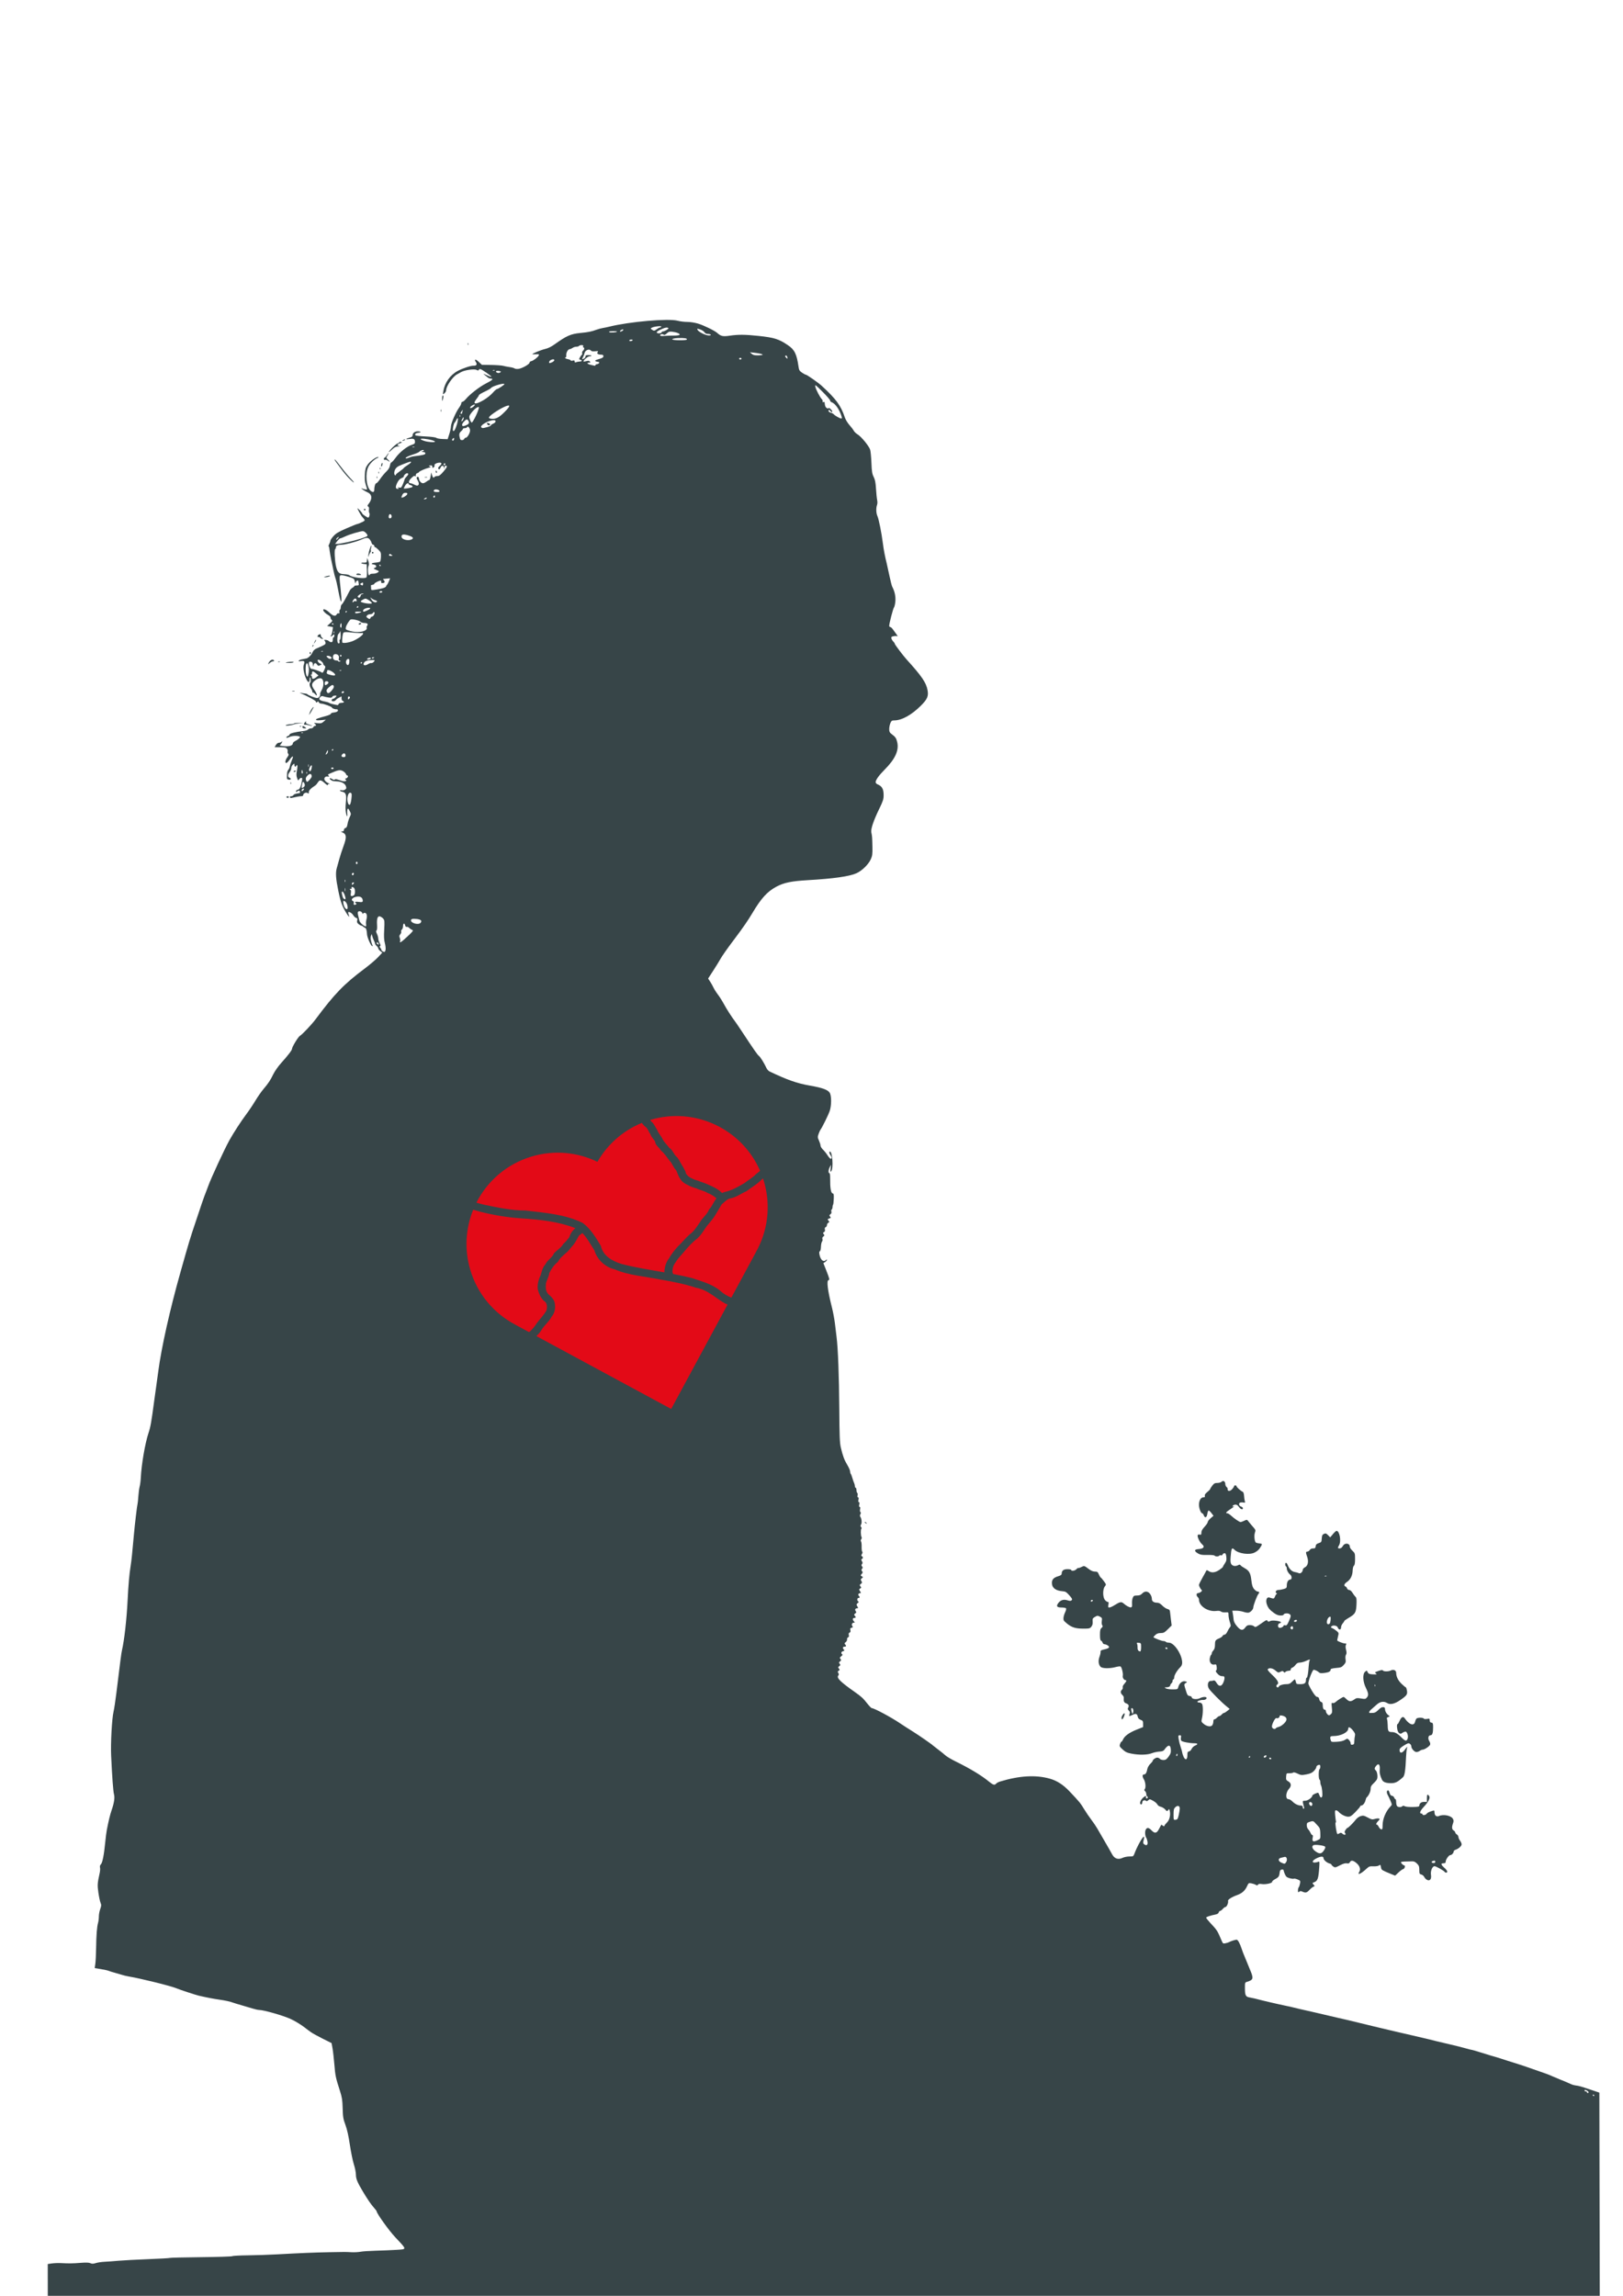 <?xml version="1.0" encoding="UTF-8" standalone="no"?>
<!-- Created with Inkscape (http://www.inkscape.org/) -->

<svg
   xmlns:dc="http://purl.org/dc/elements/1.1/"
   xmlns:cc="http://creativecommons.org/ns#"
   xmlns:rdf="http://www.w3.org/1999/02/22-rdf-syntax-ns#"
   xmlns:svg="http://www.w3.org/2000/svg"
   xmlns="http://www.w3.org/2000/svg"
   xmlns:sodipodi="http://sodipodi.sourceforge.net/DTD/sodipodi-0.dtd"
   xmlns:inkscape="http://www.inkscape.org/namespaces/inkscape"
   width="744.094"
   height="1052.362"
   id="svg2"
   version="1.1"
   inkscape:version="0.48.0 r9654"
   sodipodi:docname="Sunset_02459.svg">
  <defs
     id="defs4">
    <inkscape:perspective
       sodipodi:type="inkscape:persp3d"
       inkscape:vp_x="0 : 526.18109 : 1"
       inkscape:vp_y="0 : 1000 : 0"
       inkscape:vp_z="744.09448 : 526.18109 : 1"
       inkscape:persp3d-origin="372.04724 : 350.78739 : 1"
       id="perspective10" />
    <inkscape:perspective
       id="perspective2820"
       inkscape:persp3d-origin="0.5 : 0.33333333 : 1"
       inkscape:vp_z="1 : 0.5 : 1"
       inkscape:vp_y="0 : 1000 : 0"
       inkscape:vp_x="0 : 0.5 : 1"
       sodipodi:type="inkscape:persp3d" />
  </defs>
  <sodipodi:namedview
     id="base"
     pagecolor="#ffffff"
     bordercolor="#666666"
     borderopacity="1.0"
     inkscape:pageopacity="0"
     inkscape:pageshadow="2"
     inkscape:zoom="0.49032549"
     inkscape:cx="-245.90962"
     inkscape:cy="526.18109"
     inkscape:document-units="px"
     inkscape:current-layer="layer1"
     showgrid="false"
     inkscape:window-width="1920"
     inkscape:window-height="1058"
     inkscape:window-x="-8"
     inkscape:window-y="-8"
     inkscape:window-maximized="1" />
  <g
     inkscape:label="Layer 1"
     inkscape:groupmode="layer"
     id="layer1">
    <path
       style="fill:#374548;fill-opacity:1"
       d="m 21.892,1045.077 0,-7.286 1.922,-0.272 c 1.057,-0.15 2.91,-0.22 4.118,-0.155 3.684,0.197 5.343,0.176 9.025,-0.112 2.477,-0.194 3.818,-0.147 4.483,0.155 0.742,0.338 1.287,0.326 2.505,-0.053 0.856,-0.267 2.627,-0.533 3.936,-0.592 1.308,-0.059 4.191,-0.27 6.405,-0.469 2.214,-0.199 8.355,-0.528 13.645,-0.732 5.291,-0.204 9.762,-0.459 9.936,-0.566 0.174,-0.108 6.582,-0.263 14.24,-0.344 7.658,-0.082 14.14,-0.289 14.404,-0.46 0.265,-0.171 3.446,-0.343 7.069,-0.382 3.624,-0.039 9.635,-0.238 13.36,-0.443 11.139,-0.61 17.038,-0.855 23.791,-0.987 7.865,-0.154 7.35,-0.154 10.335,2e-4 1.356,0.07 3.25,-0.026 4.209,-0.213 0.959,-0.187 4.132,-0.402 7.051,-0.478 2.919,-0.076 7.153,-0.255 9.409,-0.399 4.928,-0.315 4.965,0.064 -0.579,-5.827 -2.809,-2.985 -8.464,-10.876 -8.464,-11.812 0,-0.151 -0.583,-0.932 -1.295,-1.735 -1.368,-1.543 -2.835,-3.686 -5.026,-7.344 -2.526,-4.218 -3.196,-5.843 -3.196,-7.756 0,-1.002 -0.416,-3.097 -0.925,-4.657 -0.509,-1.559 -1.338,-5.598 -1.841,-8.975 -0.619,-4.148 -1.284,-7.132 -2.052,-9.199 -0.999,-2.69 -1.151,-3.602 -1.258,-7.56 -0.103,-3.772 -0.298,-5.046 -1.208,-7.869 -1.987,-6.166 -2.164,-6.997 -2.589,-12.153 -0.233,-2.818 -0.618,-6.195 -0.856,-7.503 l -0.433,-2.379 -4.031,-2.013 c -2.217,-1.107 -4.605,-2.42 -5.307,-2.918 -1.363,-0.966 -1.424,-1.012 -3.107,-2.31 -1.677,-1.295 -4.57,-3.032 -6.442,-3.869 -3.588,-1.605 -12.282,-4.079 -14.334,-4.079 -0.485,0 -1.855,-0.304 -3.046,-0.675 -1.191,-0.371 -3.483,-1.05 -5.093,-1.508 -1.61,-0.459 -3.258,-0.96 -3.66,-1.115 -1.412,-0.543 -3.687,-1.045 -6.588,-1.455 -2.606,-0.368 -5.325,-0.896 -9.333,-1.813 -1.354,-0.31 -8.823,-2.77 -10.065,-3.316 -2.449,-1.076 -16.311,-4.518 -22.144,-5.499 -0.906,-0.152 -2.224,-0.47 -2.928,-0.706 -0.705,-0.236 -2.187,-0.668 -3.294,-0.96 -1.107,-0.292 -2.342,-0.68 -2.745,-0.862 -0.403,-0.182 -2.023,-0.545 -3.601,-0.806 l -2.869,-0.475 0.283,-2.026 c 0.156,-1.114 0.316,-4.332 0.356,-7.15 0.085,-5.971 0.376,-9.738 0.89,-11.529 0.201,-0.702 0.365,-2.019 0.364,-2.926 -10e-4,-0.907 0.28,-2.437 0.625,-3.399 0.54,-1.506 0.56,-1.913 0.143,-2.928 -0.266,-0.648 -0.708,-2.744 -0.981,-4.656 -0.497,-3.483 -0.447,-4.228 0.616,-9.062 0.188,-0.857 0.246,-1.946 0.127,-2.418 -0.14,-0.557 0.007,-1.082 0.419,-1.493 0.714,-0.714 1.416,-4.287 1.98,-10.085 0.206,-2.114 0.533,-4.667 0.728,-5.673 0.798,-4.123 1.483,-6.947 2.159,-8.908 1.209,-3.508 1.56,-5.821 1.127,-7.429 -0.372,-1.382 -0.829,-7.581 -1.306,-17.702 -0.265,-5.633 0.357,-17.023 1.099,-20.131 0.289,-1.208 0.876,-5.079 1.306,-8.601 1.781,-14.606 2.251,-18.19 2.568,-19.582 1.084,-4.752 2.136,-14.095 2.576,-22.876 0.368,-7.353 0.773,-11.927 1.409,-15.922 0.39,-2.449 0.762,-6.028 1.503,-14.458 0.393,-4.472 1.425,-13.11 1.662,-13.909 0.089,-0.302 0.248,-1.849 0.352,-3.437 0.104,-1.588 0.371,-3.561 0.592,-4.383 0.221,-0.823 0.46,-2.652 0.53,-4.066 0.301,-6.092 1.954,-15.746 3.494,-20.41 0.997,-3.018 1.305,-4.76 2.735,-15.468 0.323,-2.416 0.725,-5.298 0.893,-6.405 0.168,-1.107 0.576,-4.072 0.905,-6.588 1.399,-10.694 5.347,-28.337 10.113,-45.203 4.187,-14.815 4.241,-14.994 7.129,-23.608 1.114,-3.322 2.327,-6.945 2.696,-8.052 0.63,-1.89 1.539,-4.372 2.211,-6.039 0.162,-0.403 0.502,-1.308 0.755,-2.013 1.323,-3.681 7.463,-16.929 9.757,-21.049 1.845,-3.315 5.362,-8.729 7.623,-11.734 1.222,-1.624 3.103,-4.424 4.179,-6.222 1.077,-1.798 2.725,-4.175 3.664,-5.282 2.357,-2.782 3.196,-4.043 4.587,-6.902 0.661,-1.358 2.249,-3.633 3.529,-5.054 3.295,-3.658 5.073,-5.988 5.073,-6.649 0,-0.82 2.838,-5.478 3.581,-5.879 1.004,-0.541 5.377,-5.149 7.158,-7.543 8.744,-11.752 13.024,-16.175 22.568,-23.32 2.315,-1.733 5.079,-4.085 6.143,-5.226 l 1.933,-2.075 -0.927,-0.729 c -0.51,-0.401 -0.927,-0.939 -0.927,-1.195 0,-0.256 -0.329,-0.764 -0.732,-1.128 -0.403,-0.364 -0.733,-0.843 -0.734,-1.063 -0.001,-0.22 -0.223,-0.824 -0.492,-1.34 -0.27,-0.517 -0.616,-1.423 -0.769,-2.013 l -0.279,-1.074 -0.353,0.915 c -0.325,0.843 -0.102,2.209 0.703,4.307 0.139,0.361 0.07,0.479 -0.186,0.321 -0.689,-0.426 -2.279,-4.151 -2.318,-5.429 -0.049,-1.617 -0.429,-2.892 -0.879,-2.946 -0.201,-0.024 -0.584,-0.261 -0.85,-0.527 -0.266,-0.266 -0.678,-0.489 -0.915,-0.496 -0.237,-0.007 -0.808,-0.326 -1.268,-0.709 -0.641,-0.535 -0.78,-0.921 -0.595,-1.657 0.191,-0.761 0.093,-0.999 -0.473,-1.147 -0.393,-0.103 -0.993,-0.659 -1.334,-1.236 -0.571,-0.966 -1.897,-1.754 -2.29,-1.361 -0.091,0.091 -3.7e-4,0.6 0.202,1.131 0.536,1.41 0.167,1.183 -0.961,-0.59 -1.959,-3.079 -2.728,-5.178 -3.793,-10.356 -1.141,-5.546 -1.328,-8.309 -0.705,-10.417 0.208,-0.703 0.71,-2.514 1.116,-4.024 0.406,-1.51 1.293,-4.235 1.97,-6.056 1.474,-3.964 1.389,-5.443 -0.357,-6.213 -0.972,-0.428 -1.003,-0.485 -0.271,-0.512 0.552,-0.02 0.824,-0.257 0.824,-0.719 0,-0.379 0.312,-0.771 0.692,-0.87 0.489,-0.128 0.767,-0.651 0.946,-1.781 0.14,-0.88 0.579,-2.289 0.976,-3.132 0.719,-1.525 0.719,-1.538 -0.001,-2.928 -0.591,-1.141 -0.77,-1.279 -0.976,-0.754 -0.139,0.353 -0.185,1.218 -0.103,1.922 0.221,1.893 -0.26,1.552 -0.649,-0.459 -0.201,-1.041 -0.204,-2.881 -0.008,-4.587 0.395,-3.43 0.022,-4.567 -1.605,-4.892 -0.606,-0.121 -1.102,-0.368 -1.102,-0.548 0,-0.18 0.371,-0.234 0.824,-0.121 0.456,0.114 1.146,-0.03 1.547,-0.323 0.606,-0.443 0.664,-0.7 0.357,-1.571 -0.416,-1.183 -1.934,-2.043 -3.822,-2.165 -2.251,-0.145 -2.37,-0.173 -3.088,-0.716 -1.009,-0.763 -0.453,-1.083 0.64,-0.368 0.552,0.362 1.001,0.456 1.135,0.239 0.141,-0.229 0.619,-0.236 1.315,-0.02 0.601,0.186 1.565,0.486 2.142,0.665 1.239,0.386 2.407,-0.104 1.556,-0.652 -0.399,-0.257 -0.341,-0.378 0.275,-0.574 0.761,-0.242 1.118,-1.296 0.439,-1.296 -0.188,0 -0.435,-0.294 -0.549,-0.653 -0.114,-0.359 -0.694,-0.941 -1.289,-1.292 -1.329,-0.785 -2.245,-0.639 -5.782,0.926 -1.373,0.607 -1.346,0.572 -0.872,1.143 0.343,0.413 0.263,0.477 -0.428,0.345 -0.486,-0.093 -1.046,0.075 -1.31,0.393 -0.644,0.775 0.033,1.931 1.527,2.609 0.699,0.317 0.877,0.5 0.442,0.452 -0.466,-0.051 -0.691,0.108 -0.62,0.438 0.061,0.285 -0.557,-0.085 -1.374,-0.824 -1.778,-1.606 -2.358,-1.667 -3.205,-0.335 -0.352,0.554 -0.809,1.117 -1.015,1.252 -2.213,1.45 -3.12,2.369 -3.12,3.164 0,0.732 -0.093,0.812 -0.526,0.453 -0.644,-0.534 -2.036,0.084 -2.036,0.904 0,0.313 -0.339,0.525 -0.824,0.514 -0.693,-0.015 -2.4,0.289 -4.637,0.824 -0.268,0.064 -0.563,-0.089 -0.655,-0.341 -0.099,-0.271 0.136,-0.458 0.577,-0.458 0.409,0 0.876,-0.236 1.038,-0.524 0.244,-0.436 1.142,-0.732 2.763,-0.91 0.151,-0.017 0.275,-0.277 0.275,-0.579 0,-0.659 -0.78,-0.721 -1.391,-0.11 -0.342,0.342 -0.439,0.307 -0.439,-0.158 0,-0.34 0.354,-0.647 0.823,-0.714 0.855,-0.122 1.382,-1.252 1.889,-4.052 0.199,-1.098 0.136,-1.373 -0.314,-1.373 -0.309,0 -0.762,0.319 -1.005,0.709 -0.41,0.656 -0.477,0.609 -0.913,-0.641 -0.366,-1.05 -0.379,-1.819 -0.06,-3.465 0.226,-1.164 0.283,-2.234 0.127,-2.379 -0.156,-0.145 -0.356,-0.058 -0.446,0.194 -0.267,0.746 -0.834,0.521 -0.834,-0.331 0,-0.766 -0.021,-0.769 -0.732,-0.126 -0.403,0.364 -0.732,1.064 -0.732,1.555 0,0.491 -0.329,1.311 -0.732,1.823 -0.856,1.088 -0.952,2.235 -0.211,2.519 1.007,0.387 0.921,1.111 -0.114,0.959 -1.023,-0.15 -1.005,-0.082 -0.83,-3.078 0.031,-0.539 0.29,-1.214 0.575,-1.498 0.285,-0.285 0.596,-1.014 0.692,-1.621 0.096,-0.607 0.512,-1.868 0.925,-2.802 0.95,-2.149 0.392,-2.191 -1.094,-0.082 -0.627,0.889 -1.346,1.537 -1.599,1.44 -0.583,-0.224 -0.279,-1.463 0.678,-2.767 0.57,-0.777 0.634,-1.103 0.297,-1.509 -0.236,-0.285 -0.341,-0.749 -0.232,-1.032 0.109,-0.283 -0.03,-0.826 -0.308,-1.206 -0.409,-0.559 -1,-0.698 -3.085,-0.722 l -2.58,-0.03 0.594,-1.007 c 0.346,-0.586 0.913,-1.007 1.357,-1.007 0.42,0 0.97,-0.206 1.224,-0.458 0.37,-0.367 0.407,-0.313 0.187,0.275 -0.15,0.403 -0.515,0.913 -0.809,1.134 -0.414,0.311 -0.005,0.451 1.807,0.618 2.432,0.224 3.99,-0.296 3.99,-1.332 0,-0.263 0.453,-0.705 1.007,-0.982 1.24,-0.62 2.288,-1.468 2.288,-1.851 0,-0.636 -3.165,-0.762 -4.555,-0.181 -1.628,0.68 -1.667,0.686 -1.667,0.24 0,-0.188 0.329,-0.446 0.732,-0.574 0.403,-0.128 0.732,-0.446 0.732,-0.706 0,-0.475 2.807,-1.166 6.297,-1.551 0.947,-0.104 1.914,-0.422 2.149,-0.705 0.235,-0.283 0.824,-0.515 1.309,-0.515 0.485,0 0.977,-0.247 1.092,-0.549 0.116,-0.302 0.44,-0.549 0.721,-0.549 0.71,0 0.637,-0.615 -0.131,-1.102 -0.498,-0.316 -0.227,-0.36 1.219,-0.197 1.613,0.182 1.997,0.091 2.895,-0.68 l 1.036,-0.89 -2.255,0.204 c -1.475,0.134 -2.255,0.07 -2.255,-0.184 0,-0.402 0.792,-0.7 4.652,-1.747 1.25,-0.339 2.238,-0.803 2.196,-1.03 -0.042,-0.227 0.499,-0.468 1.203,-0.535 0.704,-0.067 1.484,-0.291 1.735,-0.499 0.515,-0.427 0.264,-1.072 -0.388,-0.997 -0.673,0.077 -2.077,-0.449 -2.077,-0.778 0,-0.399 -3.833,-1.814 -4.916,-1.814 -0.474,0 -0.964,-0.266 -1.089,-0.59 -0.183,-0.478 -0.33,-0.504 -0.771,-0.138 -0.443,0.367 -0.545,0.345 -0.545,-0.121 0,-0.475 -3.639,-2.487 -7.32,-4.047 -0.302,-0.128 -0.055,-0.126 0.549,0.004 0.604,0.13 1.427,0.255 1.83,0.277 0.403,0.022 0.814,0.142 0.915,0.268 0.398,0.495 3.673,1.785 4.53,1.785 0.856,0 1.624,-1.086 1.386,-1.959 -0.047,-0.172 0.306,-0.995 0.784,-1.83 0.959,-1.674 0.979,-4.241 0.038,-5.022 -0.683,-0.566 -2.048,-0.177 -3.417,0.974 -1.421,1.195 -1.427,2.187 -0.028,4.119 1.254,1.731 1.582,3.413 0.387,1.98 -0.378,-0.453 -0.876,-0.824 -1.107,-0.824 -0.231,0 -0.338,-0.134 -0.237,-0.297 0.101,-0.164 -0.135,-0.781 -0.525,-1.373 -0.726,-1.101 -0.94,-2.539 -0.426,-2.857 0.342,-0.212 0.311,-1.95 -0.041,-2.303 -0.136,-0.136 -0.249,0.151 -0.252,0.638 -0.012,1.957 -0.612,1.925 -1.569,-0.083 -1.071,-2.247 -1.554,-5.219 -1.063,-6.543 0.522,-1.41 0.203,-1.797 -1.284,-1.556 -0.92,0.149 -1.24,0.09 -1.064,-0.195 0.139,-0.225 0.865,-0.512 1.612,-0.638 0.748,-0.126 1.63,-0.302 1.959,-0.392 0.925,-0.251 2.299,-1.667 2.805,-2.891 0.272,-0.658 0.933,-1.308 1.637,-1.608 3.761,-1.604 4.292,-1.916 4.292,-2.531 0,-0.357 -0.199,-0.848 -0.441,-1.091 -0.344,-0.344 -0.219,-0.423 0.572,-0.357 0.557,0.046 1.188,0.294 1.401,0.551 0.213,0.257 0.697,0.467 1.075,0.467 0.52,0 0.687,-0.268 0.687,-1.098 0,-0.604 0.165,-1.098 0.366,-1.098 0.201,0 0.366,-0.355 0.366,-0.789 0,-0.741 -0.041,-0.752 -0.669,-0.183 -0.804,0.727 -1.419,0.809 -0.84,0.111 0.226,-0.272 0.514,-1.249 0.64,-2.171 l 0.23,-1.676 -1.344,-0.252 -1.344,-0.252 1.32,-1.174 c 1.169,-1.04 1.254,-1.229 0.744,-1.652 -0.317,-0.263 -0.532,-0.721 -0.479,-1.018 0.053,-0.297 -0.452,-0.838 -1.122,-1.202 -1.17,-0.635 -2.223,-1.702 -2.247,-2.278 -0.032,-0.757 1.535,-0.108 2.873,1.19 1.591,1.544 2.72,1.849 3.261,0.882 0.179,-0.32 0.434,-0.567 0.567,-0.549 0.739,0.1 0.888,-0.034 0.724,-0.658 -0.099,-0.38 -0.001,-0.801 0.217,-0.937 0.219,-0.135 0.398,-0.671 0.398,-1.191 0,-0.52 0.237,-1.127 0.526,-1.351 0.45,-0.348 1.188,-1.637 3.629,-6.34 0.231,-0.445 0.791,-1.008 1.244,-1.251 0.453,-0.243 0.824,-0.579 0.824,-0.746 0,-0.167 0.493,-0.304 1.096,-0.304 0.938,0 1.074,-0.119 0.942,-0.824 -0.084,-0.453 -0.166,-0.947 -0.181,-1.098 -0.065,-0.658 -1.088,-0.196 -1.215,0.549 -0.113,0.658 -0.198,0.559 -0.421,-0.491 -0.268,-1.256 -0.399,-1.351 -2.963,-2.138 -1.475,-0.453 -2.986,-0.765 -3.356,-0.693 -0.797,0.154 -0.807,0.572 -0.152,6.546 0.534,4.877 0.428,6.932 -0.235,4.553 -0.224,-0.805 -0.693,-3.029 -1.042,-4.941 -0.349,-1.912 -0.849,-4.054 -1.111,-4.758 -0.262,-0.705 -0.665,-2.269 -0.895,-3.477 -0.23,-1.208 -0.577,-2.855 -0.77,-3.66 -0.407,-1.696 -1.064,-5.481 -1.16,-6.679 -0.036,-0.453 -0.179,-0.823 -0.318,-0.824 -0.139,-1.4e-4 -0.017,-0.453 0.272,-1.007 0.289,-0.554 0.528,-1.254 0.532,-1.556 0.004,-0.302 0.648,-1.259 1.431,-2.128 1.143,-1.267 2.329,-1.972 6.008,-3.569 2.521,-1.095 4.756,-1.99 4.966,-1.99 0.21,0 1.107,-0.352 1.993,-0.782 1.736,-0.844 1.734,-0.734 0.056,-2.644 -0.481,-0.547 -2.013,-3.37 -2.013,-3.708 0,-0.145 0.494,0.266 1.098,0.912 0.604,0.646 1.098,1.309 1.098,1.473 0,0.301 2.261,1.821 2.709,1.821 0.464,0 0.872,-1.641 0.518,-2.081 -0.192,-0.239 -0.27,-0.939 -0.173,-1.555 0.118,-0.747 -7.3e-4,-1.22 -0.355,-1.419 -0.447,-0.25 -0.409,-0.454 0.24,-1.279 1.738,-2.209 1.55,-4.325 -0.462,-5.195 -1.386,-0.6 -3.759,-2.225 -2.659,-1.821 1.248,0.458 2.379,0.637 2.379,0.377 0,-0.137 -0.268,-1.067 -0.595,-2.068 -0.426,-1.301 -0.547,-2.646 -0.428,-4.719 0.142,-2.448 0.334,-3.138 1.236,-4.444 1.102,-1.594 3.888,-3.635 4.891,-3.583 0.33,0.017 0.17,0.209 -0.381,0.458 -1.538,0.693 -3.413,2.536 -4.168,4.098 -1.473,3.045 -0.956,8.923 0.952,10.832 0.942,0.942 1.78,0.878 1.77,-0.136 -0.014,-1.561 0.466,-3.203 0.937,-3.203 0.26,0 1.05,-0.865 1.757,-1.922 0.707,-1.057 1.962,-2.577 2.79,-3.377 1.052,-1.018 1.571,-1.871 1.725,-2.837 0.121,-0.76 0.406,-1.39 0.632,-1.402 0.226,-0.011 1.14,-1.021 2.031,-2.244 1.82,-2.498 5.23,-5.196 7.382,-5.841 1.074,-0.322 1.428,-0.619 1.424,-1.194 -0.011,-1.45 -0.496,-1.76 -2.322,-1.486 -2.084,0.313 -2.225,-0.024 -0.234,-0.56 1.053,-0.283 1.464,-0.589 1.464,-1.086 0,-1.063 1.018,-1.842 2.405,-1.842 1.482,0 1.699,0.536 0.265,0.654 -1.193,0.099 -1.865,0.664 -1.37,1.153 0.191,0.189 2.301,0.431 4.689,0.537 2.608,0.117 4.556,0.373 4.88,0.642 0.297,0.246 1.588,0.482 2.868,0.523 l 2.329,0.075 0.752,-2.327 c 0.413,-1.28 0.752,-2.842 0.752,-3.472 0,-1.402 2.227,-6.568 3.688,-8.554 0.589,-0.8 1.07,-1.752 1.07,-2.115 0,-0.363 0.235,-0.66 0.522,-0.66 0.287,0 0.987,-0.561 1.556,-1.247 1.85,-2.232 6.326,-5.692 9.294,-7.185 2.86,-1.438 3.602,-2.183 2.175,-2.183 -0.4,0 -1.018,-0.238 -1.373,-0.529 -0.355,-0.291 -1.056,-0.859 -1.56,-1.262 -0.749,-0.6 -0.561,-0.565 1.038,0.193 1.074,0.509 2.029,0.849 2.121,0.757 0.255,-0.255 -4.493,-3.551 -5.116,-3.551 -0.299,0 -0.607,0.188 -0.684,0.418 -0.103,0.31 -0.354,0.303 -0.968,-0.025 -1.047,-0.56 -5.447,0.053 -7.087,0.988 -0.61,0.347 -1.491,0.842 -1.959,1.1 -1.96,1.08 -4.887,5.392 -4.906,7.228 -0.004,0.408 -0.354,1.038 -0.777,1.401 -0.768,0.658 -0.769,0.656 -0.516,-0.925 0.632,-3.964 3.148,-7.494 6.677,-9.366 2.257,-1.197 6.043,-2.436 7.219,-2.362 1.261,0.079 1.717,-0.597 1.07,-1.585 -0.975,-1.488 -0.22,-1.594 1.268,-0.178 l 1.423,1.354 4.35,0.076 c 2.392,0.042 4.844,0.221 5.448,0.398 0.604,0.177 1.922,0.433 2.928,0.569 1.007,0.136 2.038,0.418 2.291,0.626 0.254,0.209 1.077,0.296 1.83,0.194 1.66,-0.225 5.029,-2.14 5.029,-2.859 0,-0.285 0.329,-0.579 0.732,-0.652 0.927,-0.17 2.99,-1.711 3.457,-2.584 0.321,-0.6 0.197,-0.658 -1.276,-0.597 -0.898,0.037 -1.632,0.019 -1.632,-0.042 0,-0.317 4.132,-1.996 5.865,-2.383 1.307,-0.292 2.813,-1.028 4.327,-2.117 5.447,-3.916 7.421,-4.79 11.769,-5.21 3.734,-0.361 5.204,-0.658 7.503,-1.516 0.805,-0.301 2.081,-0.644 2.834,-0.763 0.754,-0.119 2.071,-0.392 2.928,-0.607 9.155,-2.3 27.197,-3.87 31.388,-2.731 1.107,0.301 3.107,0.549 4.445,0.551 1.418,0.003 3.478,0.325 4.941,0.773 2.662,0.816 7.601,3.224 8.766,4.275 1.688,1.523 2.563,1.713 5.766,1.249 3.906,-0.565 6.963,-0.542 13.049,0.097 7.323,0.769 9.39,1.418 13.597,4.265 3.06,2.071 4.038,4.068 4.869,9.935 0.208,1.468 0.457,1.884 1.59,2.654 0.739,0.502 1.499,0.913 1.69,0.913 0.516,0 5.674,3.597 7.312,5.099 6.603,6.056 8.805,9.061 10.614,14.483 0.336,1.007 1.277,2.571 2.091,3.477 0.814,0.906 1.709,2.08 1.989,2.61 0.28,0.529 1.075,1.297 1.768,1.705 1.644,0.97 5.252,5.361 5.766,7.016 0.221,0.713 0.486,3.438 0.589,6.055 0.157,4.001 0.321,5.024 1.028,6.425 0.645,1.277 0.896,2.56 1.076,5.49 0.129,2.103 0.365,4.407 0.524,5.121 0.159,0.714 0.145,1.688 -0.032,2.165 -0.534,1.444 -0.471,3.783 0.139,5.139 0.651,1.447 1.901,7.693 2.527,12.627 0.379,2.991 0.925,5.82 1.799,9.333 0.175,0.705 0.718,3.186 1.206,5.515 0.488,2.328 1.069,4.574 1.291,4.989 1.103,2.061 1.604,4.381 1.425,6.604 -0.101,1.264 -0.387,2.542 -0.634,2.839 -0.423,0.51 -2.196,7.333 -2.196,8.451 0,0.284 0.206,0.522 0.458,0.528 0.252,0.006 0.777,0.459 1.167,1.007 0.39,0.547 1.131,1.563 1.647,2.258 0.516,0.694 0.735,1.139 0.487,0.989 -0.248,-0.151 -1.011,-0.169 -1.696,-0.04 -1.047,0.197 -1.214,0.359 -1.05,1.024 0.107,0.435 0.499,1.085 0.872,1.446 0.373,0.36 0.678,0.825 0.678,1.032 0,0.346 3.794,5.372 5.367,7.108 7.028,7.76 8.982,10.613 9.639,14.077 0.529,2.789 -0.063,4.177 -3.058,7.172 -4.257,4.256 -8.76,6.741 -12.216,6.741 -1.061,0 -1.307,0.177 -1.764,1.269 -0.292,0.698 -0.53,1.921 -0.53,2.719 0,1.155 0.204,1.602 1.007,2.2 1.866,1.392 2.255,1.953 2.686,3.878 0.841,3.758 -1.003,7.712 -5.871,12.588 -2.536,2.541 -4.044,4.656 -4.044,5.672 0,0.334 0.371,0.761 0.824,0.951 2.118,0.886 2.837,2.157 2.835,5.012 0,1.827 -0.28,2.7 -1.964,6.155 -2.687,5.514 -4.008,9.444 -3.671,10.922 0.36,1.579 0.422,2.405 0.506,6.702 0.06,3.101 -0.057,4.009 -0.709,5.49 -1.079,2.449 -4.043,5.354 -6.663,6.529 -3.185,1.43 -10.566,2.473 -22.204,3.14 -7.544,0.432 -10.979,1.141 -14.426,2.978 -4.18,2.228 -7.001,5.316 -10.968,12.003 -2.059,3.471 -4.499,7.006 -8.391,12.154 -3.261,4.313 -5.699,7.797 -6.522,9.318 -0.418,0.772 -1.815,3.035 -3.105,5.028 l -2.345,3.624 0.874,1.317 c 0.481,0.725 1.184,1.976 1.562,2.781 0.378,0.805 1.299,2.261 2.047,3.236 0.748,0.974 1.949,2.869 2.67,4.209 1.255,2.333 3.715,6.17 5.201,8.111 0.385,0.503 1.732,2.48 2.993,4.392 5.718,8.673 7.307,10.954 7.944,11.409 0.656,0.468 2.425,3.32 3.482,5.611 0.278,0.604 0.902,1.287 1.386,1.517 8.307,3.956 12.586,5.451 18.643,6.512 5.591,0.98 8.038,1.865 8.936,3.236 0.857,1.308 0.873,5.772 0.029,8.301 -0.618,1.851 -3.512,7.74 -4.251,8.649 -0.178,0.219 -0.565,1.083 -0.86,1.92 -0.493,1.398 -0.479,1.649 0.17,3.079 0.389,0.857 0.711,1.897 0.715,2.313 0.004,0.415 0.513,1.239 1.13,1.83 0.617,0.591 1.564,1.775 2.105,2.63 0.54,0.855 1.188,1.555 1.44,1.556 0.608,0 0.561,-0.747 -0.103,-1.625 -0.583,-0.77 -0.714,-1.669 -0.245,-1.669 1.112,0 1.642,7.583 0.624,8.928 -0.472,0.623 -0.505,0.513 -0.329,-1.098 l 0.195,-1.79 -0.574,1.048 c -0.656,1.198 -0.762,2.795 -0.185,2.795 0.24,0 0.376,0.949 0.355,2.471 -0.057,4.202 0.324,6.587 1.084,6.785 0.574,0.15 0.653,0.514 0.568,2.606 -0.054,1.338 -0.204,2.537 -0.332,2.666 -0.129,0.129 -0.234,0.609 -0.234,1.067 0,0.458 -0.171,0.938 -0.381,1.068 -0.209,0.13 -0.277,0.563 -0.15,0.964 0.152,0.479 0.005,0.893 -0.429,1.211 -0.568,0.415 -0.59,0.567 -0.156,1.09 0.44,0.53 0.404,0.633 -0.288,0.814 -0.906,0.237 -0.985,0.513 -0.335,1.169 0.366,0.37 0.33,0.534 -0.183,0.823 -0.352,0.199 -0.641,0.688 -0.641,1.087 0,0.399 -0.259,0.825 -0.576,0.946 -0.392,0.15 -0.508,0.492 -0.364,1.067 0.145,0.578 0.014,0.957 -0.413,1.196 -0.533,0.298 -0.552,0.438 -0.131,0.946 0.422,0.508 0.397,0.667 -0.168,1.081 -0.429,0.314 -0.575,0.713 -0.414,1.133 0.137,0.357 0.053,0.884 -0.187,1.173 -0.239,0.289 -0.462,1.37 -0.495,2.404 -0.034,1.081 -0.245,1.941 -0.496,2.025 -0.295,0.098 -0.356,0.58 -0.188,1.484 0.467,2.516 1.848,3.691 2.993,2.546 0.286,-0.286 0.439,-0.302 0.439,-0.045 0,0.217 -0.367,0.638 -0.815,0.935 l -0.815,0.541 1.364,3.446 c 1.408,3.558 1.596,4.346 1.038,4.346 -1.035,0 -0.457,4.734 1.541,12.627 0.51,2.013 1.111,5.225 1.337,7.137 0.226,1.912 0.566,4.712 0.755,6.222 0.679,5.412 1.154,17.839 1.253,32.856 0.084,12.553 0.208,15.73 0.697,17.829 0.901,3.866 1.599,5.744 2.992,8.057 0.697,1.157 1.267,2.463 1.267,2.902 0,0.439 0.136,0.954 0.302,1.145 0.166,0.191 0.512,1.089 0.768,1.995 0.256,0.906 0.614,1.933 0.796,2.283 0.182,0.35 0.33,0.967 0.33,1.373 0,0.405 0.165,0.737 0.366,0.737 0.201,0 0.366,0.484 0.366,1.076 0,0.592 0.165,1.179 0.367,1.304 0.202,0.125 0.267,0.629 0.143,1.12 -0.143,0.571 -0.067,0.893 0.211,0.893 0.293,0 0.356,0.359 0.194,1.098 -0.16,0.727 -0.098,1.098 0.183,1.098 0.281,0 0.343,0.371 0.183,1.098 -0.16,0.727 -0.098,1.098 0.183,1.098 0.278,0 0.344,0.367 0.191,1.063 -0.134,0.611 -0.068,1.165 0.155,1.303 0.274,0.169 0.272,0.457 -0.004,0.973 -0.245,0.457 -0.265,0.896 -0.052,1.167 0.602,0.769 0.815,2.813 0.367,3.53 -0.331,0.53 -0.326,0.812 0.024,1.234 0.259,0.312 0.309,0.635 0.116,0.755 -0.396,0.245 -0.335,3.148 0.08,3.82 0.157,0.254 0.086,0.701 -0.157,0.994 -0.286,0.345 -0.32,0.694 -0.097,0.991 0.19,0.252 0.317,1.363 0.281,2.471 -0.035,1.107 0.091,2.115 0.282,2.239 0.207,0.135 0.149,0.559 -0.145,1.054 -0.387,0.654 -0.395,0.864 -0.034,0.995 0.592,0.214 0.592,1.093 0,1.308 -0.363,0.131 -0.358,0.333 0.021,0.974 0.37,0.624 0.38,0.927 0.047,1.329 -0.333,0.401 -0.327,0.646 0.024,1.069 0.364,0.438 0.364,0.66 0,1.098 -0.364,0.438 -0.363,0.661 0.006,1.105 0.377,0.454 0.347,0.683 -0.165,1.248 -0.592,0.654 -0.59,0.714 0.041,1.091 0.645,0.385 0.645,0.416 0.004,0.915 -0.568,0.441 -0.596,0.626 -0.192,1.272 0.407,0.652 0.374,0.829 -0.237,1.275 -0.621,0.454 -0.645,0.596 -0.191,1.143 0.452,0.545 0.436,0.67 -0.127,0.985 -0.596,0.333 -0.601,0.429 -0.066,1.246 0.496,0.757 0.502,0.884 0.044,0.884 -0.744,0 -1.111,0.712 -0.62,1.203 0.568,0.568 0.508,0.993 -0.142,0.993 -0.662,0 -0.738,1.324 -0.091,1.593 0.323,0.135 0.245,0.361 -0.265,0.772 -0.608,0.489 -0.652,0.695 -0.275,1.299 0.577,0.924 0.565,1.094 -0.079,1.094 -0.778,0 -1.065,0.686 -0.548,1.308 0.367,0.443 0.322,0.64 -0.243,1.057 -0.557,0.411 -0.604,0.605 -0.237,0.977 0.608,0.616 0.579,1.05 -0.07,1.05 -0.87,0 -1.05,0.732 -0.367,1.487 0.593,0.655 0.595,0.709 0.025,0.709 -0.791,0 -1.165,0.959 -0.627,1.607 0.325,0.392 0.245,0.544 -0.37,0.705 -0.623,0.163 -0.738,0.391 -0.559,1.105 0.159,0.635 0.054,0.965 -0.36,1.124 -0.407,0.156 -0.519,0.49 -0.366,1.098 0.151,0.601 0.042,0.942 -0.351,1.092 -0.314,0.12 -0.518,0.541 -0.455,0.936 0.064,0.397 -0.212,0.959 -0.617,1.259 -0.587,0.434 -0.641,0.634 -0.275,1.006 0.662,0.671 0.563,1.05 -0.275,1.05 -0.821,0 -0.965,0.719 -0.281,1.403 0.358,0.358 0.282,0.495 -0.366,0.665 -0.871,0.228 -1.09,1.015 -0.401,1.44 0.276,0.17 0.127,0.475 -0.439,0.902 -0.736,0.555 -0.787,0.728 -0.361,1.24 0.421,0.508 0.394,0.668 -0.187,1.093 -0.584,0.427 -0.61,0.584 -0.183,1.098 0.427,0.514 0.401,0.671 -0.183,1.098 -0.595,0.435 -0.616,0.577 -0.163,1.122 0.451,0.543 0.438,0.669 -0.099,0.969 -0.502,0.281 -0.537,0.474 -0.188,1.033 0.332,0.532 0.325,0.813 -0.031,1.242 -0.842,1.014 1.042,2.879 7.465,7.39 3.129,2.198 3.911,2.909 5.697,5.182 0.997,1.268 1.989,2.306 2.204,2.306 1.074,0 8.892,4.186 12.955,6.935 1.409,0.954 3.962,2.598 5.673,3.653 2.738,1.689 9.016,6.04 9.516,6.596 0.101,0.112 1.171,0.944 2.379,1.849 1.208,0.905 2.69,2.101 3.294,2.657 0.604,0.556 2.789,1.842 4.856,2.857 6.471,3.179 11.719,6.363 15.142,9.188 1.837,1.516 2.538,1.702 3.238,0.859 0.248,-0.299 1.05,-0.725 1.783,-0.948 8.875,-2.694 16.335,-3.124 22.8,-1.313 3.263,0.914 6.173,2.792 9.058,5.846 4.713,4.989 4.936,5.261 6.787,8.309 0.793,1.306 2.23,3.408 3.192,4.67 0.962,1.262 2.189,3.074 2.728,4.026 0.539,0.952 2.09,3.625 3.447,5.94 1.358,2.315 2.857,4.944 3.333,5.843 1.089,2.059 2.788,2.634 4.865,1.648 0.72,-0.342 2.12,-0.621 3.111,-0.621 1.686,0 1.829,-0.074 2.223,-1.147 1.225,-3.337 3.771,-7.919 4.402,-7.919 0.153,0 0.104,0.683 -0.108,1.518 -0.331,1.305 -0.295,1.584 0.257,1.988 1.102,0.805 1.767,0.237 1.485,-1.269 -0.136,-0.727 -0.374,-1.486 -0.529,-1.687 -0.55,-0.714 -0.727,-2.762 -0.317,-3.662 0.552,-1.211 1.396,-1.152 2.678,0.185 1.533,1.6 2.398,1.441 3.485,-0.64 0.499,-0.956 0.945,-1.803 0.99,-1.882 0.045,-0.079 0.36,0.086 0.7,0.366 0.516,0.426 0.645,0.428 0.784,0.014 0.092,-0.273 0.621,-0.931 1.176,-1.464 1.121,-1.076 1.683,-3.357 1.28,-5.193 -0.231,-1.052 -0.283,-1.084 -0.762,-0.466 -0.488,0.631 -0.557,0.616 -1.377,-0.302 -0.475,-0.531 -1.392,-1.082 -2.037,-1.224 -0.692,-0.152 -1.326,-0.591 -1.544,-1.07 -0.203,-0.447 -1.082,-1.201 -1.952,-1.676 -1.492,-0.815 -1.618,-0.829 -2.208,-0.239 -0.451,0.451 -0.754,0.518 -1.089,0.24 -0.638,-0.53 -1.655,-0.073 -1.655,0.743 0,0.87 -0.676,1.287 -0.946,0.583 -0.255,-0.665 0.422,-1.996 1.457,-2.861 0.951,-0.795 1.466,-0.847 1.186,-0.119 -0.128,0.334 0,0.549 0.327,0.549 0.612,0 0.72,-0.576 0.172,-0.915 -0.201,-0.124 -0.366,-0.608 -0.366,-1.075 0,-0.467 -0.254,-1.059 -0.565,-1.317 -0.392,-0.325 -0.448,-0.585 -0.183,-0.85 0.644,-0.643 0.43,-3.262 -0.374,-4.581 -0.798,-1.31 -0.723,-2.243 0.182,-2.243 0.649,0 1.114,-0.817 1.438,-2.524 0.13,-0.683 0.73,-1.714 1.333,-2.291 0.603,-0.576 1.097,-1.186 1.097,-1.354 0,-0.555 1.325,-1.518 2.089,-1.518 0.412,0 0.955,0.247 1.206,0.549 0.251,0.302 0.998,0.549 1.66,0.549 0.991,0 1.405,-0.272 2.334,-1.536 0.928,-1.261 1.113,-1.833 1.038,-3.198 -0.134,-2.441 -1.256,-2.43 -2.979,0.029 -0.385,0.549 -0.996,0.774 -2.296,0.842 -0.974,0.051 -2.513,0.386 -3.418,0.743 -2.017,0.796 -5.833,0.881 -9.309,0.209 -2.086,-0.404 -2.814,-0.745 -4.091,-1.923 -1.439,-1.326 -1.526,-1.512 -1.178,-2.508 0.206,-0.592 0.504,-1.076 0.661,-1.076 0.157,0 0.476,-0.453 0.708,-1.007 0.653,-1.556 2.852,-3.152 6.163,-4.471 l 3.02,-1.203 0,-1.45 c 0,-1.282 -0.13,-1.498 -1.125,-1.874 -0.79,-0.298 -1.187,-0.734 -1.333,-1.464 -0.267,-1.334 -0.887,-1.553 -2.342,-0.827 -1.591,0.794 -1.828,0.737 -1.419,-0.339 0.276,-0.727 0.206,-1.065 -0.332,-1.604 -0.448,-0.448 -0.573,-0.854 -0.365,-1.183 0.608,-0.96 0.332,-1.709 -0.77,-2.093 -1.064,-0.371 -1.302,-0.914 -1.168,-2.663 0.025,-0.327 -0.278,-0.888 -0.674,-1.246 -0.861,-0.779 -0.927,-1.74 -0.162,-2.375 0.306,-0.254 0.469,-0.742 0.36,-1.083 -0.116,-0.366 0.181,-1.028 0.724,-1.614 0.948,-1.023 1.177,-1.688 0.581,-1.688 -0.735,0 -1.486,-1.169 -1.28,-1.99 0.241,-0.961 -0.469,-3.935 -1.022,-4.279 -0.203,-0.127 -1.216,-0.01 -2.25,0.27 -2.799,0.745 -6.197,0.669 -6.943,-0.155 -0.944,-1.043 -1.124,-2.761 -0.474,-4.525 0.321,-0.87 0.545,-1.906 0.498,-2.302 -0.069,-0.583 0.244,-0.792 1.637,-1.098 2.302,-0.505 2.801,-1.032 1.705,-1.799 -0.464,-0.325 -1.153,-0.591 -1.529,-0.591 -0.377,0 -0.768,-0.318 -0.87,-0.707 -0.102,-0.389 -0.416,-0.795 -0.698,-0.903 -0.371,-0.142 -0.513,-0.893 -0.513,-2.714 0,-2.051 0.135,-2.639 0.731,-3.178 0.56,-0.507 0.635,-0.777 0.318,-1.158 -0.238,-0.287 -0.329,-1.118 -0.215,-1.966 0.18,-1.345 0.105,-1.516 -0.889,-2.03 -0.998,-0.516 -1.181,-0.506 -2.254,0.124 -1.046,0.614 -1.155,0.837 -1.051,2.146 0.083,1.039 -0.093,1.719 -0.609,2.355 -0.672,0.829 -0.96,0.893 -3.959,0.878 -3.814,-0.02 -5.643,-0.764 -8.437,-3.433 -0.642,-0.613 -0.463,-2.272 0.451,-4.2 0.334,-0.705 0.501,-1.454 0.37,-1.666 -0.131,-0.211 -1.057,-0.385 -2.058,-0.385 -2.121,0 -2.578,-0.58 -1.554,-1.976 1.051,-1.434 2.437,-1.874 4.217,-1.341 1.213,0.364 1.582,0.356 1.964,-0.039 0.385,-0.399 0.189,-0.803 -1.09,-2.242 -1.355,-1.525 -1.771,-1.77 -3.172,-1.871 -3.151,-0.228 -4.868,-1.634 -4.803,-3.934 0.042,-1.477 0.883,-2.338 2.851,-2.919 1.219,-0.36 1.622,-0.662 1.631,-1.222 0.022,-1.389 0.864,-2.025 2.682,-2.025 0.934,0 1.698,0.165 1.698,0.366 0,0.646 1.694,0.391 2.371,-0.357 0.36,-0.398 0.768,-0.653 0.906,-0.568 0.139,0.086 0.712,-0.083 1.274,-0.375 1.385,-0.719 1.431,-0.708 3.342,0.751 1.174,0.896 2.06,1.281 2.95,1.281 1.103,0 1.341,0.167 1.797,1.256 0.289,0.691 0.703,1.366 0.921,1.501 0.218,0.135 0.875,0.907 1.462,1.716 1.06,1.463 1.062,1.476 0.371,2.354 -1,1.271 -0.986,4.858 0.024,6.142 0.407,0.517 0.993,0.94 1.303,0.94 0.445,0 0.513,0.268 0.323,1.281 -0.204,1.089 -0.139,1.281 0.437,1.281 0.372,0 1.427,-0.475 2.343,-1.057 2.432,-1.542 3.158,-1.698 4.09,-0.875 1.352,1.193 2.822,1.983 3.46,1.86 0.481,-0.093 0.587,-0.455 0.497,-1.704 -0.063,-0.872 0.084,-2.065 0.326,-2.65 0.385,-0.93 0.631,-1.065 1.952,-1.071 1.128,0 1.729,-0.236 2.373,-0.915 0.931,-0.981 2.087,-1.15 3.013,-0.44 0.826,0.634 1.432,1.892 1.432,2.971 0,1.061 0.912,1.684 2.466,1.684 0.722,0 1.442,0.404 2.302,1.292 0.689,0.711 1.75,1.421 2.359,1.579 0.88,0.228 1.127,0.507 1.202,1.362 0.052,0.591 0.242,2.228 0.422,3.637 l 0.327,2.562 -1.752,1.738 c -1.526,1.515 -1.948,1.739 -3.275,1.739 -1.112,0 -1.786,0.244 -2.496,0.902 -0.535,0.496 -0.899,0.962 -0.808,1.035 0.658,0.528 3.802,1.723 4.532,1.723 0.494,0 0.999,0.165 1.124,0.366 0.124,0.201 0.755,0.366 1.402,0.366 2.426,0 6.055,5.445 6.089,9.136 0.008,0.888 -0.27,1.545 -0.931,2.196 -1.421,1.4 -2.717,3.595 -2.717,4.605 0,0.494 -0.165,0.899 -0.366,0.899 -0.201,0 -0.366,0.309 -0.366,0.687 0,0.378 -0.247,0.892 -0.549,1.143 -0.302,0.251 -0.549,0.665 -0.549,0.921 0,0.533 -0.803,0.909 -1.941,0.909 -0.769,0 -0.77,0.01 -0.062,0.47 0.405,0.263 1.757,0.465 3.077,0.458 2.315,-0.012 2.36,-0.032 2.646,-1.131 0.445,-1.713 1.866,-2.874 3.123,-2.55 1.024,0.264 1.024,0.267 0.242,0.796 -0.838,0.567 -0.848,0.44 0.327,4.153 0.427,1.349 0.698,1.668 1.496,1.763 0.536,0.064 0.975,0.344 0.975,0.624 0,0.821 2.342,1.071 3.696,0.395 1.291,-0.644 2.737,-0.768 3.05,-0.261 0.286,0.463 -0.611,1.114 -1.455,1.056 -1.088,-0.076 -2.728,0.419 -2.728,0.823 0,0.197 0.406,0.359 0.902,0.359 0.515,0 1.064,0.301 1.278,0.702 0.466,0.871 0.426,4.447 -0.074,6.533 -0.354,1.479 -0.318,1.611 0.682,2.471 1.456,1.252 3.396,1.592 4.043,0.707 0.27,-0.369 0.49,-1.133 0.49,-1.699 0,-0.617 0.197,-1.028 0.492,-1.028 0.271,0 0.79,-0.329 1.155,-0.732 0.364,-0.403 0.858,-0.732 1.098,-0.732 0.24,0 0.734,-0.329 1.098,-0.732 0.364,-0.403 0.843,-0.733 1.063,-0.734 0.22,0 0.895,-0.409 1.499,-0.907 l 1.098,-0.905 -1.647,-1.353 c -2.258,-1.854 -7.047,-6.679 -7.845,-7.904 -0.94,-1.442 -0.526,-3.57 0.695,-3.57 0.478,0 1.125,-0.099 1.439,-0.219 0.391,-0.15 0.815,0.196 1.347,1.098 1.043,1.768 2.18,1.776 3.016,0.023 0.339,-0.711 0.617,-1.7 0.617,-2.196 0,-0.756 -0.176,-0.903 -1.083,-0.903 -0.71,0 -1.403,-0.345 -2.013,-1.003 -0.985,-1.062 -1.112,-1.403 -0.635,-1.698 0.162,-0.1 0.226,-0.778 0.141,-1.505 -0.141,-1.209 -0.237,-1.306 -1.119,-1.126 -1.373,0.281 -2.369,-1.139 -2.037,-2.906 0.133,-0.707 0.387,-1.376 0.566,-1.486 0.178,-0.11 0.325,-0.445 0.325,-0.743 0,-0.298 0.329,-0.896 0.732,-1.329 0.508,-0.545 0.734,-1.297 0.738,-2.455 0.007,-2.06 0.192,-2.356 1.921,-3.076 0.758,-0.316 1.475,-0.828 1.595,-1.139 0.119,-0.311 0.51,-0.566 0.868,-0.566 0.395,0 0.902,-0.54 1.289,-1.373 0.351,-0.755 0.884,-1.655 1.186,-2.001 0.488,-0.559 0.483,-0.83 -0.047,-2.448 -0.327,-1 -0.595,-2.418 -0.595,-3.151 0,-1.322 -0.011,-1.331 -1.428,-1.229 -0.8,0.058 -1.686,-0.112 -2.017,-0.386 -0.384,-0.319 -1.11,-0.419 -2.085,-0.288 -3.833,0.514 -8.013,-2.181 -8.013,-5.167 0,-0.388 -0.247,-0.91 -0.549,-1.161 -0.76,-0.631 -0.701,-1.827 0.091,-1.842 0.887,-0.016 2.193,-1.05 1.737,-1.375 -0.51,-0.364 -1.279,-1.8 -1.279,-2.389 0,-0.27 0.738,-1.786 1.64,-3.369 0.902,-1.583 1.695,-3.042 1.761,-3.242 0.068,-0.204 0.509,-0.093 1.004,0.253 1.342,0.94 3.024,0.767 4.91,-0.506 0.916,-0.618 1.665,-1.254 1.665,-1.413 0,-0.159 0.394,-0.869 0.875,-1.578 0.713,-1.05 0.84,-1.602 0.684,-2.979 -0.146,-1.298 -0.34,-1.69 -0.836,-1.69 -0.355,0 -0.747,0.264 -0.87,0.587 -0.126,0.328 -0.461,0.497 -0.759,0.382 -0.294,-0.113 -0.632,-0.048 -0.751,0.145 -0.285,0.461 -1.898,0.451 -2.185,-0.014 -0.125,-0.203 -1.569,-0.335 -3.258,-0.298 -2.446,0.053 -3.274,-0.076 -4.279,-0.663 -1.934,-1.129 -1.84,-1.904 0.246,-2.04 2.317,-0.151 2.947,-1.055 1.548,-2.221 -1.053,-0.877 -2.262,-3.418 -1.979,-4.157 0.097,-0.252 0.503,-0.362 0.926,-0.251 0.639,0.167 0.754,0.028 0.754,-0.913 0,-0.789 0.423,-1.564 1.464,-2.68 0.805,-0.864 1.464,-1.845 1.464,-2.18 0,-0.336 0.592,-1.116 1.316,-1.734 l 1.316,-1.124 -0.99,-1.298 c -0.545,-0.714 -1.136,-1.208 -1.315,-1.098 -0.178,0.11 -0.428,0.85 -0.555,1.643 -0.265,1.658 -1.071,1.924 -1.601,0.528 -0.191,-0.503 -0.505,-0.915 -0.696,-0.915 -0.628,0 -1.5,-2.275 -1.5,-3.912 0,-1.943 0.869,-3.408 2.021,-3.408 0.642,0 0.796,-0.162 0.658,-0.691 -0.125,-0.48 0.22,-1.011 1.132,-1.739 0.722,-0.576 1.313,-1.182 1.313,-1.347 0,-0.164 0.431,-0.864 0.958,-1.556 0.796,-1.044 1.195,-1.257 2.353,-1.257 0.79,0 1.648,-0.254 1.98,-0.585 0.738,-0.738 1.663,-0.106 1.663,1.134 0,0.454 0.242,1.026 0.537,1.271 0.296,0.245 0.523,0.554 0.506,0.685 -0.189,1.427 1.035,1.559 2.185,0.237 0.439,-0.505 0.798,-1.081 0.798,-1.281 0,-0.2 0.247,-0.363 0.549,-0.363 0.302,0 0.549,0.175 0.549,0.39 0,0.43 2.01,2.24 2.837,2.555 0.324,0.123 0.564,0.832 0.629,1.858 0.057,0.912 0.217,2.014 0.356,2.45 0.225,0.708 0.142,0.772 -0.779,0.603 -0.566,-0.104 -1.26,-0.036 -1.541,0.15 -0.669,0.444 -0.244,1.526 0.696,1.771 0.402,0.105 0.73,0.419 0.73,0.697 0,0.885 -1.02,0.546 -1.845,-0.612 -0.594,-0.835 -1.035,-1.09 -1.735,-1.007 -0.516,0.062 -1.014,0.341 -1.106,0.621 -0.101,0.308 -0.004,0.408 0.246,0.253 0.227,-0.141 0.413,-0.175 0.413,-0.077 0,0.098 -0.824,0.712 -1.83,1.364 -1.861,1.206 -2.278,1.795 -1.271,1.795 0.307,0 1.09,0.492 1.739,1.093 1.427,1.322 3.812,2.933 4.343,2.933 0.212,0 0.955,-0.27 1.65,-0.6 1.225,-0.581 1.283,-0.574 1.885,0.22 0.342,0.451 1.033,1.288 1.536,1.861 1.944,2.211 1.905,2.123 1.477,3.422 -0.442,1.34 -0.148,4.12 0.476,4.506 0.216,0.134 0.883,0.296 1.481,0.362 1.408,0.154 1.468,0.24 0.892,1.265 -0.854,1.519 -1.55,2.202 -2.996,2.941 -2.335,1.192 -7.409,0.492 -9.165,-1.263 -1.264,-1.264 -1.49,-0.838 -1.822,3.428 -0.14,1.8 -0.047,2.617 0.363,3.203 0.603,0.861 1.943,1.024 3.142,0.383 0.571,-0.305 0.824,-0.291 1.041,0.06 0.158,0.255 1.084,0.901 2.058,1.436 1.863,1.023 2.557,2.262 2.874,5.13 0.289,2.621 0.66,3.742 1.522,4.604 0.487,0.487 1.098,0.886 1.357,0.886 0.819,0 0.981,0.467 0.389,1.121 -0.61,0.673 -2.337,5.257 -2.35,6.234 -0.01,0.776 -1.101,1.996 -2.051,2.296 -0.419,0.132 -1.469,-0.01 -2.334,-0.314 -0.864,-0.305 -2.392,-0.554 -3.395,-0.554 l -1.824,0 0.239,1.373 c 0.132,0.755 0.286,1.966 0.342,2.691 0.07,0.897 0.557,1.861 1.525,3.02 1.696,2.029 2.702,2.187 3.83,0.604 0.621,-0.872 1.053,-1.098 2.101,-1.098 0.725,0 1.585,0.241 1.911,0.536 0.652,0.59 0.639,0.596 4.184,-1.891 1.435,-1.006 1.716,-1.091 1.991,-0.599 0.262,0.468 0.468,0.494 1.127,0.141 0.522,-0.28 1.509,-0.344 2.804,-0.182 2.129,0.266 2.924,0.815 1.659,1.146 -0.913,0.239 -1.063,1.755 -0.205,2.084 0.602,0.231 1.999,-0.468 1.999,-1.001 0,-0.176 0.337,-0.232 0.75,-0.125 0.625,0.163 0.9,-0.143 1.647,-1.833 1.094,-2.475 1.111,-2.896 0.131,-3.42 -0.835,-0.447 -2.528,-0.185 -2.528,0.391 0,0.198 -0.634,0.359 -1.409,0.359 -1.002,0 -1.872,-0.336 -3.012,-1.161 -2.019,-1.462 -2.722,-2.328 -3.294,-4.055 -0.588,-1.774 0.004,-3.363 1.13,-3.043 0.401,0.114 1.068,0.303 1.481,0.421 0.594,0.169 0.842,-0.023 1.178,-0.915 0.234,-0.621 0.596,-1.132 0.803,-1.135 0.208,0 0.147,-0.151 -0.134,-0.329 -0.792,-0.502 -0.185,-1.495 0.914,-1.495 0.537,0 1.612,-0.191 2.391,-0.424 1.298,-0.389 1.416,-0.533 1.427,-1.738 0.013,-1.484 0.691,-2.596 1.584,-2.596 0.819,0 0.789,-1.646 -0.04,-2.271 -0.841,-0.634 -1.556,-1.932 -1.556,-2.826 0,-0.394 -0.165,-0.817 -0.366,-0.942 -0.481,-0.297 -0.474,-1.647 0.009,-1.647 0.206,0 0.533,0.414 0.725,0.92 0.709,1.866 1.921,3.091 3.266,3.305 0.719,0.114 1.578,0.354 1.909,0.533 0.693,0.374 1.777,-0.586 1.777,-1.574 0,-0.331 0.472,-0.846 1.049,-1.145 1.328,-0.687 1.728,-2.658 0.97,-4.784 -0.694,-1.946 -0.678,-2.379 0.09,-2.379 0.354,0 0.85,-0.329 1.101,-0.732 0.288,-0.461 0.854,-0.732 1.528,-0.732 0.896,0 1.09,-0.164 1.186,-1.006 0.09,-0.785 0.398,-1.097 1.397,-1.419 1.196,-0.385 1.289,-0.526 1.393,-2.122 0.092,-1.397 0.274,-1.784 1,-2.114 0.768,-0.35 1.023,-0.27 1.884,0.591 l 0.996,0.996 1.237,-1.489 c 0.68,-0.819 1.429,-1.488 1.664,-1.487 1.408,0.01 2.234,4.705 1.159,6.586 -0.717,1.255 -0.678,1.464 0.275,1.462 0.53,0 1.045,-0.392 1.447,-1.098 0.941,-1.653 3.22,-1.354 3.22,0.423 0,0.352 0.535,1.141 1.19,1.752 1.131,1.057 1.19,1.243 1.19,3.77 0,1.857 -0.156,2.78 -0.518,3.063 -0.301,0.236 -0.544,1.154 -0.581,2.198 -0.082,2.329 -0.97,4.137 -2.563,5.222 -1.345,0.915 -1.643,1.758 -0.744,2.103 0.294,0.113 0.635,0.52 0.757,0.904 0.122,0.384 0.536,0.698 0.921,0.698 0.384,0 0.99,0.453 1.345,1.006 0.726,1.13 1.192,1.752 1.795,2.394 0.27,0.287 0.348,1.509 0.228,3.551 -0.207,3.522 -0.597,4.132 -3.842,6.016 -0.956,0.555 -1.739,1.133 -1.739,1.285 0,0.151 -0.329,0.655 -0.732,1.119 -0.403,0.464 -0.732,1.221 -0.732,1.681 0,1.392 -1.053,1.464 -1.552,0.105 -0.298,-0.811 -2.153,-1.137 -2.812,-0.495 -0.449,0.437 -0.398,0.559 0.366,0.877 0.488,0.203 1.363,0.77 1.946,1.26 1.034,0.87 1.049,0.931 0.624,2.618 -0.239,0.95 -0.386,1.764 -0.327,1.81 0.655,0.498 2.788,1.293 3.471,1.293 0.73,0 0.814,0.109 0.515,0.666 -0.236,0.44 -0.221,1.203 0.044,2.246 0.298,1.176 0.292,1.754 -0.026,2.263 -0.254,0.406 -0.335,1.258 -0.201,2.097 0.194,1.213 0.076,1.581 -0.831,2.596 -0.942,1.054 -1.325,1.205 -3.516,1.381 -1.438,0.115 -2.461,0.366 -2.465,0.605 -0.013,0.945 -0.738,1.387 -2.715,1.656 -1.471,0.2 -2.229,0.155 -2.533,-0.149 -0.63,-0.629 -1.933,-1.282 -2.561,-1.282 -0.534,0 -2.433,4.92 -2.433,6.302 0,0.344 0.754,1.867 1.674,3.384 1.165,1.918 1.892,2.758 2.388,2.758 0.495,0 0.779,0.326 0.927,1.066 0.124,0.621 0.502,1.141 0.906,1.247 0.486,0.127 0.693,0.51 0.693,1.284 0,1.47 0.334,2.26 0.954,2.26 0.28,0 0.51,0.318 0.51,0.706 0,0.72 0.896,1.856 1.464,1.856 0.173,0 0.583,-0.27 0.913,-0.599 0.489,-0.489 0.553,-1.029 0.349,-2.933 -0.224,-2.087 -0.185,-2.309 0.361,-2.1 0.367,0.141 0.932,-0.061 1.416,-0.505 0.885,-0.814 3.215,-2.277 3.629,-2.28 0.144,0 0.754,0.479 1.355,1.067 1.199,1.172 2.048,1.165 3.69,-0.029 0.779,-0.567 1.213,-0.615 2.928,-0.327 1.812,0.305 2.077,0.264 2.654,-0.411 0.889,-1.04 0.795,-1.969 -0.458,-4.511 -1.372,-2.787 -1.545,-6.254 -0.364,-7.322 0.404,-0.365 0.774,-0.597 0.824,-0.514 0.049,0.083 0.272,0.479 0.495,0.882 0.317,0.572 0.835,0.749 2.379,0.81 1.716,0.068 1.889,0.015 1.327,-0.41 -0.599,-0.453 -0.572,-0.517 0.366,-0.877 1.877,-0.72 2.597,-0.835 2.833,-0.452 0.309,0.5 2.6,0.489 3.544,-0.016 1.222,-0.654 2.503,-0.12 2.509,1.045 0.01,1.784 0.876,3.529 2.539,5.117 0.896,0.856 1.746,1.556 1.889,1.556 0.143,0 0.373,0.669 0.511,1.487 0.3,1.777 -0.079,2.298 -3.245,4.454 -2.436,1.659 -4.448,2.106 -5.767,1.282 -1.609,-1.006 -3.278,-0.751 -4.936,0.752 -0.823,0.747 -1.945,1.737 -2.493,2.2 -0.897,0.758 -1.167,1.635 -0.481,1.564 0.146,-0.015 0.754,-0.028 1.351,-0.028 0.749,0 1.476,-0.39 2.342,-1.257 0.691,-0.691 1.479,-1.287 1.751,-1.324 1.058,-0.145 1.409,0.048 1.409,0.775 0,1.003 0.677,2.233 1.581,2.874 0.725,0.514 0.724,0.522 -0.096,0.826 -0.61,0.226 -0.757,0.475 -0.556,0.945 0.15,0.351 0.291,1.626 0.313,2.834 0.049,2.709 0.296,3.111 1.905,3.111 1.48,0 2.717,0.716 4.639,2.686 0.822,0.843 1.594,1.331 1.911,1.21 0.787,-0.302 1.066,-1.926 0.547,-3.18 -0.365,-0.88 -0.611,-1.054 -1.231,-0.867 -0.426,0.128 -0.932,0.38 -1.123,0.558 -0.65,0.607 -1.481,0.322 -1.94,-0.666 -0.502,-1.08 -0.623,-3.401 -0.178,-3.401 0.154,0 0.568,-0.665 0.92,-1.477 0.762,-1.759 1.636,-2.226 2.314,-1.236 2.047,2.99 4.275,3.767 4.776,1.666 0.127,-0.531 0.392,-1.172 0.591,-1.424 0.443,-0.562 3.063,-0.608 3.402,-0.059 0.149,0.24 0.739,0.306 1.486,0.166 1.137,-0.213 1.239,-0.158 1.239,0.674 0,0.644 0.226,0.94 0.78,1.023 0.689,0.103 0.779,0.355 0.778,2.155 -0.004,2.636 -0.335,3.635 -1.209,3.635 -0.993,0 -1.295,1.528 -0.532,2.693 0.336,0.512 0.508,1.228 0.384,1.59 -0.264,0.767 -2.532,2.3 -3.428,2.317 -0.338,0.01 -0.935,0.254 -1.326,0.549 -0.391,0.295 -1.079,0.537 -1.529,0.537 -0.894,0 -2.336,-1.567 -2.336,-2.538 0,-0.729 -0.692,-1.488 -1.358,-1.488 -0.264,0 -1.298,0.535 -2.298,1.19 -1.455,0.952 -1.801,1.371 -1.735,2.102 0.137,1.501 1.202,1.317 2.49,-0.431 1.087,-1.475 1.145,-1.506 0.882,-0.481 -0.155,0.604 -0.335,2.333 -0.399,3.843 -0.262,6.16 -0.633,8.625 -1.405,9.33 -2.413,2.204 -3.499,2.749 -5.472,2.749 -2.35,0 -3.653,-0.499 -4.171,-1.596 -0.898,-1.904 -1.155,-3.094 -1.015,-4.696 0.195,-2.23 -0.533,-3.004 -1.61,-1.712 -0.861,1.033 -0.92,1.548 -0.243,2.11 0.724,0.601 1.061,3.192 0.542,4.168 -0.237,0.446 -0.981,1.317 -1.653,1.935 -0.965,0.887 -1.222,1.411 -1.222,2.485 0,1.159 -0.937,3.115 -1.865,3.894 -0.12,0.101 -0.339,0.677 -0.486,1.281 -0.31,1.269 -1.203,2.379 -1.915,2.379 -0.271,0 -0.492,0.157 -0.492,0.35 0,0.192 -0.968,1.345 -2.151,2.562 -1.794,1.845 -2.357,2.212 -3.386,2.211 -1.283,0 -3.366,-1.067 -4.388,-2.245 -0.326,-0.375 -0.858,-0.682 -1.184,-0.682 -0.504,0 -0.561,0.339 -0.384,2.288 0.115,1.258 0.27,2.488 0.344,2.733 0.075,0.245 0.004,0.528 -0.159,0.628 -0.288,0.178 0.427,4.821 0.8,5.194 0.103,0.103 0.524,-0.022 0.935,-0.279 0.631,-0.394 0.861,-0.364 1.477,0.194 0.838,0.758 1.805,0.473 1.135,-0.335 -0.307,-0.369 -0.255,-0.726 0.207,-1.431 0.339,-0.517 0.745,-0.94 0.903,-0.94 0.363,0 2.725,-2.352 3.872,-3.856 0.479,-0.628 1.454,-1.321 2.165,-1.54 1.147,-0.352 1.516,-0.278 3.253,0.649 1.738,0.927 2.107,1.001 3.254,0.649 0.712,-0.218 1.554,-0.297 1.871,-0.175 0.486,0.187 0.433,0.366 -0.334,1.133 -0.932,0.932 -1.183,1.677 -0.565,1.677 0.19,0 0.562,0.451 0.826,1.002 0.264,0.551 0.767,1.057 1.118,1.125 0.542,0.104 0.638,-0.171 0.638,-1.831 0,-2.988 1.528,-6.582 3.738,-8.792 0.604,-0.605 0.6,-0.724 -0.089,-2.384 -0.399,-0.961 -0.986,-2.209 -1.304,-2.773 -0.583,-1.033 -0.484,-2.086 0.195,-2.086 0.202,0 0.505,0.535 0.674,1.19 0.209,0.812 0.556,1.226 1.091,1.304 0.432,0.063 0.886,0.434 1.01,0.824 0.124,0.39 0.379,0.709 0.566,0.709 0.188,0 0.341,0.626 0.341,1.391 0,0.765 0.198,1.589 0.439,1.83 0.548,0.548 1.846,0.57 2.376,0.039 0.289,-0.289 0.612,-0.287 1.164,0.01 0.42,0.225 2.085,0.377 3.699,0.337 2.393,-0.059 2.937,-0.179 2.947,-0.65 0.021,-1.05 0.871,-1.708 2.184,-1.692 l 1.281,0.016 0,-1.739 c 0,-1.727 0.347,-2.039 1.043,-0.936 0.544,0.862 -0.348,2.674 -2.382,4.838 -1.754,1.867 -2.251,3.144 -1.223,3.144 0.302,0 0.549,0.165 0.549,0.366 0,0.582 1.326,0.424 1.862,-0.221 0.47,-0.566 1.045,-0.853 2.805,-1.402 0.711,-0.221 0.824,-0.124 0.824,0.709 0,1.454 0.918,2.211 2.053,1.694 2.052,-0.935 5.593,-0.211 6.407,1.309 0.363,0.679 0.369,1.123 0.028,2.067 -0.628,1.736 -0.537,2.728 0.297,3.248 0.403,0.251 0.732,0.663 0.732,0.915 0,0.252 0.329,0.663 0.732,0.915 0.403,0.251 0.736,0.788 0.74,1.193 0.004,0.405 0.33,1.147 0.724,1.651 0.394,0.503 0.719,1.255 0.724,1.67 0.008,0.788 -1.436,2.068 -2.836,2.513 -0.449,0.143 -0.816,0.507 -0.816,0.81 0,0.65 -0.868,1.596 -1.464,1.596 -0.75,0 -2.196,2.045 -2.196,3.106 0,0.305 -0.206,0.579 -0.458,0.61 -0.252,0.031 -0.705,0.08 -1.007,0.109 -0.832,0.08 -0.496,0.842 0.92,2.086 1.317,1.156 1.666,2.142 0.757,2.142 -0.285,0 -0.573,-0.13 -0.641,-0.289 -0.22,-0.521 -3.96,-2.639 -4.661,-2.639 -1.033,0 -1.935,2.186 -1.647,3.988 0.308,1.927 -0.533,2.948 -1.849,2.243 -0.468,-0.251 -1.029,-0.845 -1.245,-1.32 -0.217,-0.476 -0.811,-0.97 -1.321,-1.097 -0.84,-0.211 -0.928,-0.41 -0.938,-2.115 -0.009,-1.593 -0.176,-2.044 -1.089,-2.941 -0.796,-0.781 -1.393,-1.041 -2.277,-0.993 -0.659,0.036 -2.063,0.075 -3.12,0.085 -1.057,0.011 -1.922,0.158 -1.922,0.326 0,0.426 1.072,1.457 1.516,1.457 0.614,0 0.172,1.575 -0.468,1.667 -0.329,0.047 -1.301,0.747 -2.158,1.555 l -1.559,1.469 -2.234,-0.907 c -3.526,-1.432 -4.051,-1.749 -4.174,-2.515 -0.25,-1.559 -0.406,-1.751 -1.013,-1.248 -0.335,0.278 -1.354,0.437 -2.501,0.391 -1.711,-0.069 -2.076,0.052 -3.141,1.047 -2.656,2.481 -4.507,3.265 -3.355,1.422 0.706,-1.131 0.167,-2.736 -1.337,-3.975 -1.552,-1.279 -2.451,-1.393 -2.994,-0.38 -0.291,0.544 -0.635,0.672 -1.397,0.519 -0.706,-0.141 -1.665,0.137 -3.176,0.921 -2.004,1.04 -2.227,1.082 -3.008,0.57 -0.464,-0.304 -0.843,-0.696 -0.843,-0.87 0,-0.175 -0.385,-0.414 -0.856,-0.533 -1.282,-0.322 -2.805,-1.654 -2.805,-2.453 0,-0.964 -1.25,-0.92 -3.308,0.118 -1.806,0.911 -2.199,1.944 -0.718,1.886 0.503,-0.019 1.217,-0.166 1.586,-0.325 0.625,-0.27 0.659,-0.104 0.49,2.415 -0.348,5.202 -0.727,6.331 -2.33,6.941 -0.908,0.345 -0.918,0.383 -0.294,1.073 0.62,0.685 0.618,0.726 -0.043,0.973 -0.38,0.142 -1.196,0.804 -1.814,1.472 -1.209,1.305 -1.8,1.45 -3.24,0.794 -0.711,-0.324 -1.049,-0.314 -1.481,0.045 -0.481,0.399 -0.56,0.314 -0.56,-0.605 0,-0.588 0.152,-1.226 0.338,-1.417 0.186,-0.191 0.449,-0.956 0.586,-1.7 0.238,-1.297 0.193,-1.375 -1.108,-1.919 -0.746,-0.312 -1.517,-0.468 -1.713,-0.347 -0.196,0.121 -1.059,0.023 -1.918,-0.217 -1.276,-0.357 -1.673,-0.689 -2.167,-1.81 -0.333,-0.755 -0.605,-1.575 -0.605,-1.824 0,-0.259 -0.351,-0.402 -0.824,-0.335 -0.567,0.081 -0.855,0.402 -0.926,1.032 -0.232,2.072 -0.485,2.481 -2.048,3.31 -0.888,0.471 -1.546,1.037 -1.462,1.257 0.232,0.604 -2.972,1.327 -4.674,1.055 -1.08,-0.173 -1.575,-0.098 -1.805,0.272 -0.252,0.405 -0.462,0.421 -1.016,0.078 -0.384,-0.238 -1.283,-0.542 -1.999,-0.676 -1.258,-0.236 -1.325,-0.191 -2.027,1.347 -0.911,1.997 -2.309,3.236 -4.55,4.033 -2.437,0.867 -4.373,2.125 -4.152,2.7 0.266,0.693 -0.582,2.728 -1.137,2.728 -0.259,0 -0.829,0.412 -1.267,0.915 -0.438,0.503 -0.994,0.915 -1.236,0.915 -0.242,0 -0.522,0.312 -0.622,0.693 -0.114,0.435 -0.641,0.783 -1.415,0.933 -2.543,0.495 -4.345,1.107 -4.335,1.473 0.006,0.208 0.788,1.217 1.739,2.242 3.399,3.668 3.302,3.517 5.354,8.32 0.561,1.313 0.671,1.384 1.78,1.147 0.65,-0.14 1.347,-0.356 1.548,-0.482 0.636,-0.397 2.904,-1.138 3.501,-1.144 0.609,-0.01 1.518,1.643 2.41,4.37 0.299,0.915 0.767,2.158 1.04,2.762 0.273,0.604 0.851,2.004 1.285,3.111 0.434,1.107 1.004,2.507 1.267,3.111 1.911,4.394 1.79,5.053 -1.084,5.918 -1.097,0.331 -1.098,0.333 -1.081,3.118 0.019,3.13 0.357,3.786 2.101,4.075 1.272,0.211 2.958,0.608 6.118,1.439 1.107,0.291 3.001,0.738 4.209,0.993 1.208,0.254 2.69,0.59 3.294,0.745 0.604,0.155 2.086,0.475 3.294,0.712 1.208,0.237 2.69,0.57 3.294,0.74 0.604,0.17 1.922,0.488 2.928,0.707 2.41,0.523 11.363,2.58 12.994,2.986 0.705,0.175 2.393,0.572 3.752,0.881 1.359,0.309 3.582,0.816 4.941,1.126 1.359,0.31 3.706,0.878 5.216,1.262 1.51,0.384 4.227,1.044 6.039,1.467 1.812,0.422 3.871,0.914 4.575,1.093 0.705,0.179 2.105,0.511 3.111,0.738 1.007,0.227 2.407,0.556 3.111,0.732 0.705,0.176 2.022,0.482 2.928,0.68 0.906,0.198 3.129,0.711 4.941,1.14 1.812,0.429 4.035,0.946 4.941,1.15 1.729,0.389 3.471,0.817 5.765,1.414 0.755,0.197 3.596,0.867 6.314,1.489 2.718,0.622 6.016,1.45 7.331,1.838 1.314,0.389 2.569,0.707 2.788,0.707 0.219,0 1.944,0.495 3.833,1.101 1.889,0.605 4.093,1.286 4.898,1.514 2.982,0.841 3.746,1.077 7.686,2.373 2.214,0.728 4.52,1.456 5.124,1.617 0.604,0.161 3.486,1.14 6.405,2.176 2.919,1.036 5.719,2.014 6.222,2.174 0.503,0.16 1.669,0.634 2.592,1.054 0.922,0.42 2.569,1.115 3.66,1.544 2.01,0.79 3.916,1.599 5.315,2.257 0.423,0.199 1.247,0.419 1.83,0.489 1.574,0.189 2.572,0.469 6.959,1.952 l 3.985,1.347 0.095,46.568 0.095,46.568 -355.77,0 -355.771,10e-5 0,-7.286 z M 730.863,960.493 c 0,-0.201 -0.174,-0.366 -0.388,-0.366 -0.213,0 -0.286,0.165 -0.161,0.366 0.124,0.201 0.299,0.366 0.388,0.366 0.089,0 0.161,-0.165 0.161,-0.366 z m -2.562,-1.451 c 0,-0.194 -0.319,-0.524 -0.708,-0.732 -0.885,-0.474 -1.122,-0.476 -1.122,-0.013 0,0.201 0.247,0.366 0.549,0.366 0.302,0 0.549,0.165 0.549,0.366 0,0.201 0.165,0.366 0.366,0.366 0.201,0 0.366,-0.159 0.366,-0.353 z M 589.672,853.524 c 0.697,-1.063 0.219,-2.602 -0.729,-2.345 -0.354,0.096 -1.096,0.275 -1.649,0.398 -1.452,0.323 -1.351,1.56 0.183,2.226 1.563,0.679 1.567,0.679 2.195,-0.28 z m 68.354,-0.09 c 0,-0.59 -0.335,-0.678 -1.249,-0.328 -0.745,0.286 -0.382,0.877 0.539,0.877 0.391,0 0.71,-0.247 0.71,-0.549 z m -51.084,-5.192 c 0.631,-0.928 0.804,-1.485 0.556,-1.784 -0.423,-0.51 -4.346,-1.022 -5.23,-0.683 -1.052,0.404 -0.684,1.734 0.773,2.795 1.894,1.379 2.791,1.304 3.901,-0.329 z m -2.867,-4.732 c 1.365,-0.648 1.334,-0.562 1.245,-3.435 -0.048,-1.548 -0.259,-2.224 -0.916,-2.928 -0.47,-0.503 -1.188,-1.277 -1.596,-1.719 -0.614,-0.664 -0.935,-0.749 -1.849,-0.486 -0.608,0.174 -1.276,0.422 -1.484,0.551 -0.612,0.378 -0.433,2.303 0.279,3.013 0.361,0.36 0.852,1.108 1.09,1.661 0.238,0.554 0.614,1.006 0.836,1.006 0.257,0 0.316,0.396 0.164,1.089 -0.416,1.896 0.171,2.225 2.23,1.248 z m -63.672,-11.488 c 0.257,-1.107 0.475,-2.448 0.483,-2.98 0.021,-1.317 -0.975,-1.64 -2.022,-0.657 -0.704,0.661 -0.826,1.153 -0.826,3.326 0,2.529 0.008,2.549 0.949,2.437 0.823,-0.098 1.01,-0.379 1.416,-2.126 z m 57.422,-3.752 c -0.143,-0.453 -0.346,-1.276 -0.45,-1.83 -0.177,-0.934 -0.103,-1.006 1.021,-1.006 1.215,0 3.264,-1.49 3.264,-2.374 0,-0.341 1.943,-1.286 2.644,-1.286 0.117,0 0.385,0.494 0.596,1.098 0.41,1.177 0.95,1.422 1.274,0.577 0.277,-0.722 -0.07,-4.191 -0.5,-4.993 -0.194,-0.363 -0.353,-1.073 -0.353,-1.578 0,-0.505 -0.165,-1.019 -0.366,-1.144 -0.201,-0.124 -0.366,-1.195 -0.366,-2.379 0,-1.184 0.165,-2.255 0.366,-2.379 0.459,-0.284 0.485,-2.013 0.03,-2.013 -0.806,0 -1.494,0.492 -1.494,1.068 0,0.343 -0.496,1.13 -1.102,1.75 -0.845,0.865 -1.652,1.23 -3.464,1.573 -2.202,0.416 -2.478,0.39 -4.061,-0.376 -0.958,-0.464 -1.801,-0.675 -1.935,-0.485 -0.13,0.186 -0.895,0.332 -1.7,0.326 -1.464,-0.012 -1.464,-0.011 -1.577,1.549 -0.102,1.409 -0.004,1.622 1.004,2.196 1.349,0.768 1.492,2.114 0.354,3.335 -1.583,1.699 -1.762,4.804 -0.277,4.804 0.405,0 1.192,0.456 1.749,1.014 1.202,1.202 2.649,1.915 3.888,1.915 0.654,0 0.898,0.199 0.898,0.732 0,0.403 0.184,0.732 0.409,0.732 0.257,0 0.312,-0.306 0.149,-0.824 z m 3.835,-1.351 c 0,-0.367 -0.329,-0.754 -0.732,-0.859 -0.83,-0.217 -1.032,0.757 -0.307,1.482 0.54,0.54 1.039,0.24 1.039,-0.623 z m -57.281,-22.353 c 0,-1.369 0.123,-1.659 0.741,-1.748 0.407,-0.058 0.949,-0.576 1.203,-1.151 0.254,-0.575 0.95,-1.247 1.547,-1.494 1.486,-0.616 1.361,-1.092 -0.288,-1.095 -2.243,0 -5.688,-0.678 -6.022,-1.179 -0.171,-0.256 -0.229,-0.919 -0.128,-1.473 0.151,-0.829 0.052,-1.006 -0.562,-1.006 -0.681,0 -0.723,0.149 -0.487,1.739 0.142,0.956 0.564,2.629 0.938,3.717 0.373,1.088 0.679,2.18 0.679,2.426 0,0.246 0.254,1.054 0.564,1.797 0.819,1.959 1.815,1.666 1.815,-0.534 z m 38.432,1.469 c -0.124,-0.201 -0.381,-0.366 -0.571,-0.366 -0.189,0 -0.344,0.165 -0.344,0.366 0,0.201 0.257,0.366 0.571,0.366 0.314,0 0.469,-0.165 0.344,-0.366 z m -9.699,-0.732 c 0,-0.201 -0.073,-0.366 -0.161,-0.366 -0.089,0 -0.263,0.165 -0.388,0.366 -0.124,0.201 -0.052,0.366 0.161,0.366 0.213,0 0.388,-0.165 0.388,-0.366 z m 7.463,-0.21 c 0.154,-0.401 0.037,-0.54 -0.388,-0.458 -0.335,0.065 -0.678,0.324 -0.761,0.576 -0.224,0.673 0.89,0.558 1.149,-0.118 z m -40.77,-0.706 c 0,-0.302 -0.065,-0.549 -0.144,-0.549 -0.079,0 -0.239,0.247 -0.354,0.549 -0.116,0.302 -0.051,0.549 0.144,0.549 0.195,0 0.354,-0.247 0.354,-0.549 z m 81.104,-6.234 c 0.018,-0.812 0.145,-1.928 0.284,-2.48 0.201,-0.802 0.017,-1.297 -0.917,-2.459 -1.236,-1.539 -2.136,-1.878 -2.156,-0.814 -0.032,1.694 -3.436,3.386 -6.814,3.386 -1.43,0 -1.648,0.287 -1.273,1.678 0.287,1.065 0.291,1.067 2.821,0.939 1.685,-0.085 2.926,-0.367 3.705,-0.842 1.166,-0.711 1.174,-0.711 1.922,0.036 0.413,0.413 0.75,1.091 0.75,1.508 0,0.576 0.197,0.729 0.824,0.64 0.692,-0.098 0.829,-0.353 0.855,-1.593 z m -35.919,-5.999 c 0.115,-0.186 0.66,-0.438 1.211,-0.561 1.249,-0.278 3.189,-1.945 3.536,-3.039 0.325,-1.024 -0.423,-1.844 -1.964,-2.152 -0.855,-0.171 -1.119,-0.093 -1.119,0.332 0,0.59 -0.962,1.127 -1.462,0.818 -0.551,-0.34 -2.28,3.097 -2.04,4.054 0.223,0.887 1.41,1.241 1.838,0.548 z m -65.39,-7.69 c 0.076,-0.999 -0.458,-1.81 -0.9,-1.368 -0.263,0.264 0.236,2.442 0.559,2.442 0.143,0 0.296,-0.483 0.341,-1.074 z m 66.688,-11.312 c 0,-0.543 1.818,-1.157 3.426,-1.157 1.257,0 1.766,-0.214 2.613,-1.098 0.579,-0.604 1.165,-1.098 1.304,-1.098 0.138,0 0.351,0.494 0.471,1.098 0.208,1.038 0.316,1.098 1.986,1.098 2.021,0 2.644,-0.449 2.644,-1.903 0,-0.564 0.143,-1.025 0.318,-1.025 0.363,0 0.758,-2.179 0.929,-5.124 0.064,-1.107 0.239,-2.301 0.389,-2.654 0.342,-0.804 0.259,-0.8 -1.687,0.083 -0.878,0.398 -2.126,0.728 -2.774,0.732 -0.872,0.01 -1.384,0.285 -1.968,1.075 -0.434,0.587 -1.098,1.148 -1.475,1.247 -0.377,0.099 -0.686,0.442 -0.686,0.763 0,0.321 -0.206,0.596 -0.458,0.611 -1.11,0.068 -1.867,0.319 -2.1,0.697 -0.174,0.282 -0.394,0.236 -0.714,-0.149 -0.404,-0.487 -0.588,-0.491 -1.468,-0.036 -0.942,0.487 -1.085,0.453 -2.251,-0.544 -1.285,-1.099 -2.808,-1.397 -3.516,-0.689 -0.296,0.296 0.276,1.047 2.123,2.789 2.443,2.304 3.144,3.702 2.162,4.309 -0.566,0.349 -0.432,1.281 0.183,1.281 0.302,0 0.549,-0.138 0.549,-0.307 z m 44.172,-0.859 c -0.117,-0.292 -0.204,-0.205 -0.221,0.221 -0.016,0.386 0.071,0.602 0.192,0.48 0.122,-0.122 0.135,-0.437 0.029,-0.702 z m -107.309,-17.226 c 0,-1.847 -0.041,-1.926 -1.057,-2.042 -0.902,-0.103 -1.016,-0.023 -0.775,0.549 0.155,0.368 0.255,1.151 0.223,1.74 -0.056,1.011 0.425,1.657 1.243,1.67 0.201,0 0.366,-0.859 0.366,-1.916 z m 12.078,0.458 c -0.124,-0.201 -0.381,-0.366 -0.571,-0.366 -0.189,0 -0.344,0.165 -0.344,0.366 0,0.201 0.257,0.366 0.571,0.366 0.314,0 0.469,-0.165 0.344,-0.366 z m 57.509,-9.716 c -0.192,-0.502 -0.337,-0.531 -0.785,-0.159 -0.426,0.354 -0.453,0.571 -0.121,0.972 0.547,0.659 1.234,0.043 0.906,-0.813 z m 17.111,-2.088 c 0.121,-0.453 0.223,-1.282 0.226,-1.843 0.004,-0.892 -0.083,-0.973 -0.697,-0.644 -0.735,0.393 -1.349,2.29 -0.95,2.935 0.404,0.654 1.193,0.405 1.422,-0.449 z m -15.356,-0.589 c 0.107,-0.173 0.101,-0.409 -0.014,-0.524 -0.286,-0.286 -1.235,0.108 -1.235,0.512 0,0.418 0.993,0.428 1.25,0.012 z m -93.485,-9.578 c 0,-0.183 -0.246,-0.238 -0.547,-0.123 -0.301,0.115 -0.454,0.36 -0.341,0.543 0.237,0.384 0.888,0.076 0.888,-0.42 z m 107.143,-11.191 c -0.122,-0.122 -0.437,-0.135 -0.702,-0.029 -0.292,0.117 -0.205,0.204 0.221,0.221 0.386,0.016 0.602,-0.071 0.48,-0.192 z M 176.793,435.171 c 0.067,-0.654 -0.103,-2.005 -0.379,-3.002 -0.365,-1.318 -0.438,-2.964 -0.269,-6.039 0.205,-3.733 0.156,-4.319 -0.421,-5.012 -0.36,-0.431 -1.024,-0.895 -1.477,-1.031 -1.124,-0.337 -1.57,0.924 -1.381,3.899 0.09,1.422 -0.006,2.388 -0.255,2.542 -0.279,0.173 -0.217,0.636 0.206,1.527 0.334,0.703 0.607,1.694 0.607,2.201 0,0.507 0.288,1.449 0.641,2.095 0.461,0.844 0.519,1.218 0.206,1.334 -0.317,0.117 -0.292,0.327 0.095,0.778 0.291,0.34 0.513,0.764 0.495,0.943 -0.041,0.386 0.765,0.942 1.378,0.95 0.239,0.003 0.49,-0.53 0.557,-1.184 z m -3.238,-2.654 c -0.23,-0.598 -0.864,-0.755 -0.864,-0.214 0,0.278 0.257,0.467 0.995,0.734 0.044,0.016 -0.015,-0.218 -0.131,-0.52 z m 13.26,-3.261 c 2.552,-2.39 2.808,-2.744 2.163,-2.987 -0.403,-0.151 -1.021,-0.572 -1.375,-0.936 -0.354,-0.364 -0.869,-0.574 -1.144,-0.469 -0.318,0.122 -0.589,-0.156 -0.74,-0.759 -0.302,-1.203 -0.949,-0.849 -0.949,0.519 0,0.567 -0.237,1.229 -0.527,1.469 -0.29,0.241 -0.435,0.679 -0.322,0.973 0.113,0.295 -0.066,0.836 -0.398,1.203 -0.472,0.521 -0.524,0.878 -0.238,1.63 0.201,0.53 0.271,1.212 0.154,1.515 -0.427,1.114 0.548,0.49 3.376,-2.16 z m -18.981,-5.569 c -0.101,-0.528 -0.025,-1.536 0.169,-2.239 0.47,-1.702 0.116,-3.023 -0.81,-3.023 -0.399,0 -0.736,0.206 -0.748,0.458 -0.013,0.252 -0.172,0.087 -0.354,-0.366 -0.336,-0.837 -1.587,-1.128 -1.997,-0.465 -0.122,0.197 -0.057,0.98 0.145,1.739 0.201,0.759 0.454,1.792 0.561,2.295 0.178,0.837 2.128,2.562 2.896,2.562 0.177,0 0.24,-0.432 0.139,-0.961 z m 24.983,-0.682 c 0.761,-0.917 0.164,-1.538 -1.68,-1.746 -1.962,-0.221 -2.709,-0.045 -2.709,0.638 0,1.316 3.485,2.196 4.388,1.108 z m -33.532,-7.811 c -0.234,-1.251 -0.985,-2.22 -1.741,-2.247 -0.516,-0.019 0.048,2.575 0.722,3.319 0.871,0.962 1.312,0.498 1.019,-1.072 z m 4.072,-0.795 c 0.124,-0.201 0.052,-0.366 -0.161,-0.366 -0.213,0 -0.388,-0.187 -0.388,-0.416 0,-0.282 0.526,-0.344 1.631,-0.192 1.795,0.246 2.1,0.043 1.778,-1.187 -0.308,-1.177 -1.667,-1.59 -3.425,-1.041 -1.472,0.459 -1.971,1.459 -0.928,1.859 0.319,0.122 0.444,0.492 0.323,0.954 -0.137,0.523 -0.023,0.754 0.373,0.754 0.314,0 0.672,-0.165 0.796,-0.366 z m -4.943,-2.471 c -0.007,-0.97 -0.836,-2.982 -1.302,-3.161 -0.462,-0.177 -0.515,0.019 -0.311,1.153 0.135,0.752 0.41,1.573 0.609,1.825 0.4,0.504 1.007,0.615 1.003,0.183 z m 4.007,-1.713 c 0.239,-0.288 0.383,-1.135 0.319,-1.882 -0.085,-1.006 -0.324,-1.435 -0.92,-1.654 -0.625,-0.23 -0.759,-0.177 -0.601,0.235 0.132,0.345 -0.034,0.532 -0.476,0.536 -0.536,0.004 -0.572,0.074 -0.168,0.329 0.356,0.226 0.446,0.724 0.298,1.641 -0.18,1.107 -0.108,1.318 0.45,1.318 0.365,0 0.86,-0.236 1.099,-0.523 z m -4.119,-3.045 c -0.092,-0.352 -0.167,-0.064 -0.167,0.641 0,0.705 0.075,0.993 0.167,0.641 0.092,-0.352 0.092,-0.929 0,-1.281 z m 3.774,-2.105 c 0.373,-0.45 0.348,-0.549 -0.138,-0.549 -0.327,0 -0.594,0.247 -0.594,0.549 0,0.302 0.062,0.549 0.138,0.549 0.076,0 0.343,-0.247 0.594,-0.549 z m -3.784,-1.739 c -0.102,-0.252 -0.185,-0.046 -0.185,0.458 0,0.503 0.083,0.709 0.185,0.458 0.102,-0.252 0.102,-0.663 0,-0.915 z m 3.916,-2.654 c 0.128,-0.334 7.3e-4,-0.549 -0.327,-0.549 -0.296,0 -0.538,0.247 -0.538,0.549 0,0.302 0.147,0.549 0.327,0.549 0.18,0 0.422,-0.247 0.538,-0.549 z m 1.698,-5.124 c 0,-0.302 -0.165,-0.549 -0.366,-0.549 -0.201,0 -0.366,0.247 -0.366,0.549 0,0.302 0.165,0.549 0.366,0.549 0.201,0 0.366,-0.247 0.366,-0.549 z m -2.808,-29.271 c 0.233,-1.909 0.193,-2.561 -0.171,-2.786 -0.736,-0.455 -1.356,0.31 -1.606,1.983 -0.256,1.712 0.324,3.677 1.018,3.447 0.26,-0.086 0.586,-1.22 0.759,-2.644 z m -21.715,-4.618 c 0,-0.17 -0.247,-0.215 -0.549,-0.099 -0.302,0.116 -0.549,0.46 -0.549,0.765 0,0.452 0.102,0.47 0.549,0.099 0.302,-0.251 0.549,-0.595 0.549,-0.765 z m 0.36,-1.718 c -0.007,-0.785 -0.612,-1.779 -0.905,-1.486 -0.12,0.12 -0.319,0.834 -0.441,1.587 -0.213,1.311 -0.189,1.351 0.565,0.948 0.433,-0.232 0.784,-0.704 0.781,-1.049 z m 2.083,-2.366 c 1.064,-1.182 1.247,-1.598 0.995,-2.255 -0.318,-0.828 -0.985,-0.721 -1.956,0.313 -0.619,0.659 -0.779,1.141 -0.606,1.83 0.289,1.15 0.611,1.173 1.567,0.112 z m -3.07,-3.935 c -0.263,-1.007 -0.472,-0.917 -0.472,0.205 0,0.515 0.149,0.844 0.332,0.732 0.182,-0.113 0.246,-0.534 0.14,-0.937 z m 1.974,0.298 c -0.117,-0.292 -0.204,-0.205 -0.221,0.221 -0.016,0.386 0.071,0.602 0.192,0.48 0.122,-0.122 0.135,-0.437 0.029,-0.702 z m 2.136,-1.792 c 0.135,-0.616 0.161,-1.205 0.057,-1.309 -0.348,-0.348 -1.428,1.692 -1.205,2.274 0.312,0.812 0.858,0.352 1.148,-0.966 z m 10.059,0.03 c 0,-0.201 -0.247,-0.366 -0.549,-0.366 -0.302,0 -0.549,0.165 -0.549,0.366 0,0.201 0.247,0.366 0.549,0.366 0.302,0 0.549,-0.165 0.549,-0.366 z m -11.459,-1.732 c -0.093,-0.356 -0.175,-0.153 -0.182,0.451 -0.007,0.604 0.069,0.895 0.169,0.647 0.1,-0.248 0.106,-0.742 0.014,-1.098 z m 16.949,-4.103 c 0,-0.934 -0.63,-1.294 -1.297,-0.74 -0.837,0.695 -0.638,1.451 0.382,1.451 0.662,0 0.915,-0.197 0.915,-0.71 z m -8.055,-1.988 c -0.002,-0.675 -0.075,-0.639 -0.549,0.27 -0.689,1.322 -0.689,1.538 0.002,0.965 0.302,-0.251 0.548,-0.806 0.547,-1.234 z m 2.381,-0.596 c 0.124,-0.201 0.052,-0.366 -0.161,-0.366 -0.213,0 -0.388,0.165 -0.388,0.366 0,0.201 0.073,0.366 0.161,0.366 0.089,0 0.263,-0.165 0.388,-0.366 z m -13.825,-7.907 c -0.122,-0.122 -0.437,-0.135 -0.702,-0.029 -0.292,0.117 -0.205,0.204 0.221,0.221 0.386,0.016 0.602,-0.071 0.48,-0.192 z m 16.336,-13.138 c 0.123,-0.321 0.672,-0.549 1.32,-0.549 1.166,0 1.494,-0.506 0.56,-0.864 -0.302,-0.116 -0.549,-0.632 -0.549,-1.147 l 0,-0.936 -1.19,0.608 c -0.654,0.334 -1.321,0.833 -1.482,1.107 -0.418,0.713 -2.128,0.667 -1.853,-0.05 0.116,-0.302 0.415,-0.549 0.664,-0.549 0.249,0 0.751,-0.329 1.116,-0.732 0.647,-0.715 0.639,-0.732 -0.321,-0.732 -0.541,0 -1.078,0.246 -1.193,0.547 -0.161,0.42 -0.563,0.493 -1.727,0.313 -0.834,-0.129 -1.882,-0.369 -2.328,-0.533 -0.562,-0.207 -0.983,-0.127 -1.373,0.262 -1.07,1.07 -0.464,1.663 2.184,2.141 0.805,0.145 1.652,0.419 1.883,0.61 0.337,0.278 1.808,0.666 3.843,1.013 0.129,0.022 0.33,-0.207 0.446,-0.509 z m 5.149,-3.153 c -0.369,-0.597 -0.889,-0.333 -0.889,0.452 0,0.646 0.091,0.701 0.545,0.325 0.3,-0.249 0.455,-0.598 0.344,-0.777 z m -8.524,-2.804 c 1.198,-1.344 1.471,-2.14 0.899,-2.615 -0.349,-0.29 -0.825,-0.083 -1.858,0.81 -1.108,0.958 -1.336,1.363 -1.131,2.01 0.344,1.085 0.997,1.021 2.089,-0.205 z m 5.824,0.466 c -0.029,-0.543 -0.848,-0.443 -1.038,0.126 -0.103,0.308 0.065,0.445 0.446,0.366 0.336,-0.07 0.602,-0.291 0.591,-0.492 z m -7.577,-3.647 c 0.788,-0.597 0.51,-1.294 -0.516,-1.294 -0.514,0 -0.71,0.253 -0.71,0.915 0,1.036 0.255,1.115 1.226,0.379 z m -5.095,-3.169 0.988,-0.777 -1.213,-1.016 c -1.308,-1.095 -1.762,-1.088 -1.762,0.029 0,0.391 -0.206,0.723 -0.458,0.739 -0.366,0.023 -0.366,0.066 0,0.214 0.252,0.102 0.458,0.5 0.458,0.886 0,0.919 0.76,0.89 1.987,-0.076 z m -3.415,-3.493 c -0.017,-0.637 -0.207,-1.62 -0.421,-2.184 -0.312,-0.82 -0.458,-0.918 -0.729,-0.488 -0.499,0.789 -0.424,4.638 0.107,5.49 0.433,0.695 0.474,0.67 0.766,-0.462 0.17,-0.658 0.294,-1.718 0.277,-2.355 z m 12.039,2.348 c -0.001,-0.252 -0.547,-0.828 -1.212,-1.281 -1.241,-0.845 -2.445,-1.085 -2.445,-0.487 0,0.185 -0.088,0.566 -0.196,0.847 -0.134,0.349 0.242,0.634 1.19,0.899 1.95,0.545 2.667,0.551 2.664,0.022 z m -4.896,-4.132 c -0.325,-0.238 -0.591,-0.635 -0.591,-0.882 0,-0.554 -1.47,-1.82 -2.131,-1.836 -0.777,-0.019 -0.322,1.21 0.623,1.681 l 0.864,0.431 -0.81,0.434 c -0.693,0.371 -0.89,0.321 -1.359,-0.349 -0.668,-0.954 -1.291,-0.808 -1.623,0.381 -0.227,0.812 -0.251,0.79 -0.285,-0.259 -0.026,-0.809 -0.246,-1.202 -0.747,-1.333 -0.831,-0.217 -1.119,-0.006 -1.119,0.821 0,0.924 0.872,2.583 1.281,2.438 0.437,-0.155 4.235,1.177 4.758,1.668 0.237,0.222 0.607,-0.204 1.049,-1.209 0.625,-1.421 0.633,-1.589 0.091,-1.985 z m 7.728,2.172 c -0.122,-0.122 -0.437,-0.135 -0.702,-0.029 -0.292,0.117 -0.205,0.204 0.221,0.221 0.386,0.016 0.602,-0.071 0.48,-0.192 z m 3.669,-3.925 c 0.076,-0.99 -0.04,-1.344 -0.439,-1.344 -0.852,0 -1.402,1.322 -0.922,2.218 0.587,1.096 1.243,0.675 1.362,-0.874 z m 8.702,0.995 c 0.495,-0.324 1.106,-0.517 1.36,-0.429 0.537,0.187 1.859,-1.062 1.415,-1.336 -0.165,-0.102 -1.155,-0.084 -2.199,0.04 -1.315,0.156 -2.058,0.452 -2.417,0.964 -0.946,1.35 0.212,1.829 1.841,0.762 z m -2.938,-0.509 c 0.124,-0.201 0.052,-0.366 -0.161,-0.366 -0.213,0 -0.388,0.165 -0.388,0.366 0,0.201 0.073,0.366 0.161,0.366 0.089,0 0.263,-0.165 0.388,-0.366 z m -10.157,-1.023 c -0.48,-0.097 -0.585,-0.353 -0.417,-1.022 0.279,-1.11 -0.4,-1.981 -1.543,-1.981 -0.617,0 -0.929,0.263 -1.094,0.92 -0.286,1.141 0.38,2.008 1.543,2.008 0.479,0 0.87,0.16 0.87,0.355 0,0.195 0.288,0.241 0.641,0.102 0.61,-0.24 0.61,-0.258 -2.3e-4,-0.381 z m 14.261,-1.034 c 0.085,-0.258 -0.208,-0.344 -0.795,-0.232 -0.511,0.098 -0.93,0.335 -0.93,0.526 0,0.479 1.557,0.213 1.724,-0.295 z m -18.023,-0.121 c 0.271,-0.439 -1.111,-1.201 -1.903,-1.048 -0.538,0.104 -0.534,0.176 0.045,0.755 0.704,0.704 1.524,0.833 1.858,0.293 z m 19.593,-0.241 c 0,-0.079 -0.247,-0.144 -0.549,-0.144 -0.302,0 -0.549,0.16 -0.549,0.355 0,0.195 0.247,0.26 0.549,0.144 0.302,-0.116 0.549,-0.275 0.549,-0.355 z m -15.007,-0.876 c 0,-0.201 -0.165,-0.366 -0.366,-0.366 -0.201,0 -0.366,0.165 -0.366,0.366 0,0.201 0.165,0.366 0.366,0.366 0.201,0 0.366,-0.165 0.366,-0.366 z m -8.517,-2.051 c -0.122,-0.122 -0.437,-0.135 -0.702,-0.029 -0.292,0.117 -0.205,0.204 0.221,0.221 0.386,0.016 0.602,-0.071 0.48,-0.192 z m 7.593,-4.568 c -0.124,-0.392 -0.05,-0.701 0.168,-0.701 0.24,0 0.374,-0.884 0.348,-2.288 -0.023,-1.258 -0.125,-1.962 -0.226,-1.565 -0.101,0.398 -0.425,0.9 -0.722,1.117 -0.569,0.416 -0.8,3.377 -0.323,4.148 0.404,0.654 1.007,0.085 0.754,-0.711 z m 6.076,-0.094 c 2.236,-0.92 4.731,-2.73 4.731,-3.433 10e-6,-0.245 -0.223,-0.36 -0.496,-0.256 -0.273,0.105 -2.201,0.016 -4.284,-0.198 -2.977,-0.306 -3.883,-0.29 -4.236,0.072 -0.36,0.37 -0.688,3.081 -0.532,4.396 0.067,0.564 2.848,0.228 4.818,-0.582 z M 153.176,289.52 c -0.117,-0.292 -0.204,-0.205 -0.221,0.221 -0.016,0.386 0.071,0.602 0.192,0.48 0.122,-0.122 0.135,-0.437 0.029,-0.702 z m 14.317,-0.59 c 0.501,-0.326 0.758,-0.767 0.634,-1.089 -0.114,-0.298 -0.026,-0.76 0.196,-1.028 0.611,-0.736 0.075,-1.251 -1.302,-1.251 -0.678,0 -1.509,-0.276 -1.846,-0.613 -0.594,-0.594 -3.625,-1.275 -4.376,-0.984 -0.571,0.222 -1.941,2.395 -2.215,3.513 -0.21,0.859 -0.102,1.055 0.759,1.383 2.876,1.094 6.528,1.124 8.149,0.069 z m -3.038,-3.002 c 0.124,-0.201 0.473,-0.366 0.775,-0.366 0.302,0 0.447,0.165 0.323,0.366 -0.124,0.201 -0.473,0.366 -0.775,0.366 -0.302,0 -0.447,-0.165 -0.323,-0.366 z m -7.869,0.671 c 0,-0.637 -0.115,-1.044 -0.255,-0.904 -0.333,0.333 -0.483,1.392 -0.251,1.768 0.347,0.562 0.505,0.291 0.505,-0.864 z m -3.66,-0.466 c 0,-0.089 -0.165,-0.263 -0.366,-0.388 -0.201,-0.124 -0.366,-0.052 -0.366,0.161 0,0.213 0.165,0.388 0.366,0.388 0.201,0 0.366,-0.073 0.366,-0.161 z m 16.969,-2.95 c 0.116,-0.302 0.436,-0.549 0.712,-0.549 0.639,0 1.462,-1.719 0.969,-2.023 -0.195,-0.121 -0.454,0.038 -0.574,0.353 -0.126,0.328 -0.652,0.572 -1.234,0.572 -0.558,0 -1.234,0.265 -1.503,0.589 -0.415,0.5 -0.384,0.665 0.208,1.098 0.887,0.649 1.16,0.641 1.421,-0.04 z m -4.891,-2.379 c 1.002,-0.321 0.854,-0.439 -0.549,-0.439 -1.456,0 -1.647,0.051 -1.647,0.439 0,0.422 0.879,0.422 2.196,0 z m -6.039,-0.366 c 0.124,-0.201 0.052,-0.366 -0.161,-0.366 -0.213,0 -0.388,0.165 -0.388,0.366 0,0.201 0.073,0.366 0.161,0.366 0.089,0 0.263,-0.165 0.388,-0.366 z m 9.393,-0.619 c 1.518,-0.67 1.829,-1.211 0.696,-1.211 -1.196,0 -2.586,0.684 -2.586,1.272 0,0.704 0.168,0.698 1.89,-0.061 z m -4.059,-1.677 c -0.045,-0.438 -0.547,-0.353 -0.705,0.119 -0.081,0.242 0.051,0.373 0.293,0.293 0.242,-0.081 0.427,-0.266 0.412,-0.412 z m 6.195,-1.704 c 0,-0.441 -1.987,-1.857 -2.835,-2.02 -0.591,-0.114 -2.592,1.126 -2.249,1.393 0.899,0.701 5.085,1.217 5.085,0.627 z m -8.245,-0.741 c 0.119,-0.193 0.475,-0.251 0.791,-0.13 0.413,0.158 0.538,0.034 0.446,-0.443 -0.199,-1.027 -0.88,-1.029 -1.55,-0.006 -0.335,0.511 -0.45,0.929 -0.256,0.929 0.194,0 0.45,-0.158 0.569,-0.35 z m 10.6,0.023 c 0.111,-0.18 -0.25,-0.44 -0.802,-0.578 -0.552,-0.138 -1.32,-0.526 -1.706,-0.863 -0.691,-0.603 -0.691,-0.594 -0.013,0.578 0.671,1.158 2.046,1.629 2.52,0.863 z m -7.431,-2.967 c -0.05,-0.101 0.289,-0.29 0.754,-0.421 0.807,-0.227 0.81,-0.24 0.062,-0.275 -0.431,-0.02 -1.172,0.29 -1.647,0.688 -0.731,0.613 -0.781,0.779 -0.32,1.081 0.393,0.258 0.64,0.184 0.893,-0.267 0.192,-0.343 0.308,-0.706 0.258,-0.807 z m 9.835,-1.464 c 0,-0.201 -0.237,-0.366 -0.527,-0.366 -0.29,0 -0.629,0.165 -0.754,0.366 -0.124,0.201 0.113,0.366 0.527,0.366 0.414,0 0.754,-0.165 0.754,-0.366 z m -0.545,-1.465 c 1.304,-0.271 2.138,-0.65 2.281,-1.037 0.123,-0.335 0.342,-0.692 0.485,-0.793 0.143,-0.101 0.516,-0.797 0.829,-1.548 l 0.568,-1.365 -1.534,0.139 c -0.844,0.077 -1.608,0.156 -1.699,0.176 -0.091,0.02 0.033,0.234 0.275,0.476 0.723,0.723 0.499,1.391 -0.464,1.391 -0.653,0 -0.845,-0.152 -0.693,-0.549 0.128,-0.333 10e-4,-0.549 -0.321,-0.549 -0.74,0 -2.841,1.084 -2.841,1.465 0,0.173 -0.371,0.366 -0.824,0.431 -0.453,0.064 -0.782,0.24 -0.732,0.391 0.05,0.151 0.091,0.688 0.091,1.193 0,0.833 0.117,0.904 1.261,0.762 0.694,-0.086 2.187,-0.349 3.317,-0.583 z m -8.239,-2.208 c 0,-0.647 -0.102,-0.69 -0.781,-0.327 -0.624,0.334 -0.68,0.483 -0.275,0.739 0.789,0.499 1.056,0.395 1.056,-0.413 z m 1.389,-2.861 c 0.339,-0.215 0.443,-1.127 0.366,-3.197 l -0.108,-2.896 -1.098,-0.12 c -1.658,-0.181 -1.899,-0.707 -0.3,-0.656 1.294,0.041 1.408,-0.038 1.523,-1.054 l 0.125,-1.098 0.494,1.436 c 0.328,0.954 0.379,1.652 0.149,2.081 -0.646,1.208 -0.237,5.363 0.423,4.295 0.165,-0.267 0.513,-0.503 0.773,-0.524 0.26,-0.021 0.894,-0.064 1.409,-0.095 0.515,-0.031 1.251,-0.286 1.635,-0.567 0.658,-0.481 0.614,-0.547 -0.754,-1.133 -1.361,-0.583 -1.401,-0.642 -0.635,-0.939 1.041,-0.404 0.729,-1.359 -0.494,-1.513 -1.572,-0.198 -1.118,-0.726 0.75,-0.874 0.993,-0.078 1.957,-0.293 2.141,-0.477 0.184,-0.184 0.364,-1.207 0.4,-2.272 0.058,-1.745 -0.055,-2.057 -1.147,-3.148 -0.666,-0.666 -1.37,-1.211 -1.565,-1.211 -0.195,0 -0.354,-0.247 -0.354,-0.549 0,-0.302 -0.229,-0.549 -0.509,-0.549 -0.28,0 -0.605,-0.381 -0.722,-0.848 -0.117,-0.466 -0.531,-1.214 -0.92,-1.663 -0.784,-0.904 -1.587,-0.841 -4.254,0.331 -1.916,0.843 -7.078,2.178 -8.443,2.184 -1.767,0.008 -2.72,0.399 -2.72,1.114 0,0.367 -0.161,0.767 -0.357,0.888 -0.437,0.27 -0.21,5.133 0.363,7.769 0.623,2.866 1.388,3.635 3.7,3.717 1.053,0.037 2.138,0.253 2.411,0.48 1.172,0.973 6.675,1.749 7.717,1.088 z m -4.5,-1.518 c 0.286,-0.463 1.297,-0.463 2.013,0 0.408,0.263 0.19,0.356 -0.845,0.36 -0.837,0.003 -1.304,-0.141 -1.168,-0.36 z m 5.569,-9.15 c 0.213,-1.576 1.044,-4.026 1.365,-4.026 0.084,0 0.014,0.482 -0.154,1.07 -0.169,0.589 -0.216,1.161 -0.105,1.272 0.111,0.111 0.036,0.412 -0.167,0.668 -0.203,0.257 -0.547,0.96 -0.765,1.564 -0.356,0.989 -0.374,0.934 -0.173,-0.549 z m 1.568,-0.732 c 0,-0.201 0.165,-0.366 0.366,-0.366 0.201,0 0.366,0.165 0.366,0.366 0,0.201 -0.165,0.366 -0.366,0.366 -0.201,0 -0.366,-0.165 -0.366,-0.366 z m 4.026,5.856 c 0,-0.201 -0.174,-0.366 -0.388,-0.366 -0.213,0 -0.286,0.165 -0.161,0.366 0.124,0.201 0.299,0.366 0.388,0.366 0.089,0 0.161,-0.165 0.161,-0.366 z m 5.46,-4.496 c -0.084,-0.057 -0.422,-0.308 -0.75,-0.558 -0.487,-0.371 -0.637,-0.352 -0.812,0.104 -0.159,0.413 0.036,0.558 0.75,0.558 0.53,0 0.896,-0.047 0.812,-0.104 z m -20.283,-6.278 c 3.925,-0.862 8.13,-2.184 8.703,-2.735 0.454,-0.437 -1.175,-2.23 -2.027,-2.23 -1.221,0 -6.131,1.466 -8.118,2.423 -0.994,0.479 -2.004,0.871 -2.244,0.871 -0.24,0 -0.877,0.576 -1.414,1.281 l -0.977,1.281 1.025,-0.004 c 0.564,-0.002 2.837,-0.402 5.051,-0.888 z m 29.362,-1.394 c 0.669,-0.523 -0.116,-1.142 -2.173,-1.714 -2.077,-0.578 -2.944,-0.334 -2.783,0.785 0.196,1.365 3.586,2 4.957,0.929 z m -34.106,-0.293 c 0.556,-0.614 0.571,-0.707 0.085,-0.521 -0.325,0.125 -0.682,0.461 -0.792,0.748 -0.273,0.713 -0.091,0.654 0.707,-0.227 z m 24.561,-9.688 c 0.299,-0.779 -0.61,-1.85 -1.021,-1.202 -0.492,0.776 -0.354,1.756 0.248,1.756 0.308,0 0.656,-0.249 0.773,-0.554 z m 16.052,-8.597 c 0.286,-0.463 -0.198,-0.463 -0.915,0 -0.473,0.306 -0.463,0.356 0.07,0.36 0.34,0.003 0.721,-0.159 0.845,-0.36 z m -9.9,-0.937 c 1.355,-0.888 1.468,-1.625 0.248,-1.625 -0.746,0 -1.144,0.255 -1.453,0.932 -0.234,0.513 -0.425,1.007 -0.425,1.098 0,0.342 0.788,0.146 1.629,-0.405 z m 13.743,3.5e-4 c 0,-0.314 -0.165,-0.469 -0.366,-0.344 -0.201,0.124 -0.366,0.381 -0.366,0.571 0,0.189 0.165,0.344 0.366,0.344 0.201,0 0.366,-0.257 0.366,-0.571 z m 2.111,-2.429 c -0.224,-0.671 -2.015,-1.035 -2.459,-0.5 -0.531,0.64 -0.101,0.937 1.354,0.937 0.807,0 1.199,-0.155 1.105,-0.438 z m -18.948,-1.428 c -0.426,-0.303 -0.334,-0.343 0.414,-0.181 0.872,0.189 1.037,0.037 1.739,-1.594 0.426,-0.991 0.775,-1.97 0.775,-2.176 0,-0.205 0.432,-0.805 0.96,-1.333 0.698,-0.698 0.85,-1.07 0.558,-1.362 -0.443,-0.443 -1.884,0.59 -1.884,1.35 0,0.227 -0.481,0.594 -1.069,0.815 -0.67,0.253 -1.352,0.959 -1.83,1.896 -1.021,2.001 -1,2.987 0.062,2.98 0.683,-0.005 0.73,-0.072 0.275,-0.396 z m 5.948,-0.204 c 0.927,-0.254 0.786,-0.808 -0.275,-1.074 -0.503,-0.126 -0.915,-0.377 -0.915,-0.556 0,-0.721 -0.978,-0.262 -1.568,0.737 -0.345,0.585 -0.628,1.169 -0.628,1.298 0,0.22 1.963,-0.014 3.386,-0.404 z m 3.452,-1.448 c 0.124,-0.324 -0.045,-1.05 -0.378,-1.612 -0.75,-1.269 -0.766,-1.824 -0.055,-1.824 0.319,0 0.549,0.332 0.549,0.795 0,0.979 0.995,2.133 1.837,2.133 0.344,0 1.045,-0.329 1.557,-0.732 0.512,-0.403 1.1,-0.732 1.308,-0.732 0.208,0 0.5,-0.782 0.649,-1.739 l 0.272,-1.739 0.353,1.19 c 0.358,1.207 0.752,1.486 1.162,0.824 0.124,-0.201 0.698,-0.366 1.274,-0.366 0.815,0 1.421,-0.437 2.724,-1.961 1.749,-2.047 2.051,-2.797 1.126,-2.797 -0.311,0 -0.571,0.358 -0.599,0.824 l -0.05,0.824 -0.159,-0.824 c -0.214,-1.11 -1.14,-1.044 -1.58,0.114 -0.196,0.515 -0.521,0.835 -0.723,0.71 -0.561,-0.347 -0.441,-0.859 0.365,-1.549 1.218,-1.043 0.943,-1.692 -0.611,-1.44 -1.281,0.208 -2.08,0.837 -1.748,1.374 0.085,0.138 -0.09,0.454 -0.39,0.703 -0.542,0.45 -0.595,0.414 -0.682,-0.461 -0.025,-0.252 -0.252,-0.441 -0.503,-0.421 -1.154,0.092 -1.319,0.22 -0.641,0.496 0.658,0.268 0.622,0.326 -0.366,0.57 -1.649,0.408 -4.575,1.694 -4.575,2.011 0,0.153 -0.329,0.364 -0.732,0.47 -0.467,0.122 -0.734,0.502 -0.738,1.049 -0.004,0.603 -0.097,0.714 -0.312,0.374 -0.233,-0.368 -0.637,-0.172 -1.684,0.815 -1.358,1.281 -1.56,2.414 -0.431,2.414 0.285,0 0.99,0.246 1.567,0.547 1.35,0.704 1.932,0.694 2.213,-0.038 z m 2.777,-3.324 c 0.356,-0.093 0.85,-0.087 1.098,0.014 0.248,0.1 -0.044,0.176 -0.647,0.169 -0.604,-0.007 -0.807,-0.089 -0.451,-0.182 z m 5.026,-2.491 c 0,-0.302 0.065,-0.549 0.144,-0.549 0.079,0 0.239,0.247 0.355,0.549 0.116,0.302 0.051,0.549 -0.144,0.549 -0.195,0 -0.355,-0.247 -0.355,-0.549 z m -18.293,1.373 c 0.005,-0.151 0.824,-0.851 1.822,-1.556 0.998,-0.705 1.817,-1.381 1.822,-1.502 0.005,-0.122 0.749,-0.69 1.655,-1.263 1.506,-0.952 2.074,-1.627 1.367,-1.627 -0.413,0 -3.728,1.243 -5.251,1.968 -1.39,0.662 -2.155,1.854 -2.155,3.357 0,0.772 0.718,1.377 0.74,0.623 z m 22.685,-4.871 c 0,-0.189 -0.165,-0.344 -0.366,-0.344 -0.201,0 -0.366,0.257 -0.366,0.571 0,0.314 0.165,0.469 0.366,0.344 0.201,-0.124 0.366,-0.381 0.366,-0.571 z m -16.586,-2.97 c 0.567,-0.236 1.36,-0.471 1.762,-0.522 4.872,-0.614 5.673,-0.816 5.673,-1.434 0,-0.357 -0.405,-0.559 -1.19,-0.592 -0.86,-0.036 -0.962,-0.094 -0.366,-0.208 0.453,-0.087 0.824,-0.323 0.824,-0.524 0,-0.463 -1.515,-0.003 -2.012,0.611 -0.202,0.25 -1.52,0.822 -2.93,1.271 -1.409,0.449 -2.803,1.045 -3.098,1.323 -0.667,0.629 -0.072,0.663 1.336,0.076 z m 2.403,-4.937 c -0.252,-0.102 -0.663,-0.102 -0.915,0 -0.252,0.102 -0.046,0.185 0.458,0.185 0.503,0 0.709,-0.083 0.458,-0.185 z m 9.425,-2.384 c 0,-0.358 -2.302,-0.984 -4.667,-1.269 -2.379,-0.287 -2.494,0.233 -0.213,0.967 1.777,0.572 4.88,0.764 4.88,0.301 z m 8.784,-1.283 c 0,-0.465 -0.102,-0.488 -0.545,-0.12 -0.3,0.249 -0.453,0.601 -0.341,0.783 0.289,0.467 0.886,0.02 0.886,-0.663 z m 4.626,0.066 c 0.116,-0.302 0.443,-0.549 0.726,-0.549 0.698,0 1.965,-2.153 1.967,-3.341 0.001,-1.079 -1.104,-2.297 -1.37,-1.509 -0.085,0.252 -0.552,0.458 -1.039,0.458 -0.486,0 -0.885,0.166 -0.885,0.368 0,0.203 -0.403,0.719 -0.896,1.147 -0.867,0.754 -0.954,1.59 -0.365,3.517 0.196,0.641 1.606,0.572 1.861,-0.091 z m -3.334,-6.68 c 0.698,-2.402 0.558,-3.764 -0.216,-2.105 -0.282,0.604 -0.651,1.198 -0.821,1.319 -0.45,0.322 -1.044,3.234 -0.755,3.701 0.372,0.601 1.127,-0.628 1.792,-2.916 z m 13.828,1.268 c 0.968,-0.251 1.739,-0.604 1.714,-0.784 -0.026,-0.18 0.459,-0.54 1.076,-0.8 1.324,-0.557 1.516,-1.606 0.294,-1.606 -2.461,0 -6.835,2.616 -5.643,3.374 0.55,0.35 0.479,0.355 2.559,-0.185 z m 0.311,-1.081 c -0.642,-0.642 -0.51,-0.964 0.307,-0.75 0.76,0.199 0.957,0.656 0.425,0.985 -0.169,0.105 -0.498,-0.001 -0.732,-0.235 z m -8.839,-0.466 c 0.303,-0.365 0.305,-0.699 0.008,-1.253 -0.534,-0.998 -0.962,-0.953 -2.043,0.213 -0.882,0.951 -1.107,1.628 -0.683,2.052 0.301,0.301 2.222,-0.414 2.718,-1.012 z m 2.811,-2.466 c 1.107,-2.133 1.929,-4.236 1.938,-4.954 0.004,-0.372 -0.167,-0.38 -0.818,-0.038 -1.314,0.691 -3.558,3.362 -3.563,4.242 -0.006,0.968 0.724,2.671 1.145,2.671 0.166,0 0.75,-0.865 1.298,-1.922 z m -5.024,-0.157 c -0.01,-0.535 -0.116,-0.486 -0.536,0.248 -0.687,1.201 -0.687,1.654 0,0.967 0.302,-0.302 0.543,-0.849 0.536,-1.216 z m 18.773,-2.787 c 1.602,-1.602 2.281,-2.532 2.083,-2.852 -0.348,-0.562 -4.105,1.245 -7.174,3.451 -2.472,1.777 -2.687,2.358 -0.931,2.517 2.064,0.186 3.423,-0.517 6.022,-3.115 z m 154.537,2.212 c -0.966,-3.275 -2.94,-6.113 -4.656,-6.695 -0.352,-0.119 -0.641,-0.463 -0.641,-0.764 0,-0.301 -1.582,-2.121 -3.516,-4.046 -3.31,-3.294 -3.501,-3.427 -3.259,-2.265 0.275,1.325 2.126,4.872 2.994,5.74 0.291,0.291 0.446,0.746 0.344,1.012 -0.118,0.307 0.008,0.409 0.345,0.28 0.292,-0.112 0.544,-0.062 0.561,0.11 0.168,1.725 0.312,2.136 0.897,2.564 0.434,0.317 0.758,0.362 0.905,0.124 0.132,-0.213 0.593,0.018 1.091,0.548 0.474,0.505 0.738,1.041 0.587,1.193 -0.151,0.151 -0.486,-0.013 -0.743,-0.365 -0.572,-0.783 -0.936,-0.821 -0.936,-0.098 0,0.298 0.453,0.655 1.007,0.793 0.554,0.138 1.171,0.458 1.373,0.711 0.473,0.595 2.786,1.921 3.41,1.954 0.331,0.018 0.406,-0.233 0.239,-0.798 z m -174.877,-0.709 c -0.117,-0.292 -0.204,-0.205 -0.221,0.221 -0.016,0.386 0.071,0.602 0.192,0.48 0.122,-0.122 0.135,-0.437 0.029,-0.702 z m 0.848,-0.999 c 0,-0.185 0.105,-0.638 0.232,-1.007 0.204,-0.589 0.161,-0.582 -0.354,0.062 -0.68,0.848 -0.762,1.281 -0.244,1.281 0.201,0 0.366,-0.151 0.366,-0.336 z m 5.175,-2.927 c 0.475,-0.385 0.776,-0.789 0.669,-0.897 -0.284,-0.286 -1.917,0.603 -2.094,1.14 -0.221,0.67 0.437,0.558 1.425,-0.243 z m 4.752,-3.051 c 1.439,-0.856 3.294,-2.338 4.122,-3.294 0.828,-0.956 1.71,-1.738 1.959,-1.739 0.508,-2e-4 3.355,-1.888 3.377,-2.24 0.041,-0.675 -5.387,0.857 -6.056,1.709 -0.218,0.278 -1.124,0.847 -2.013,1.266 -2.55,1.201 -3.629,1.844 -3.629,2.163 0,0.163 -0.492,0.914 -1.093,1.671 -2,2.516 -0.475,2.728 3.334,0.464 z m 7.622,-12.699 c 0.417,-0.264 0.323,-0.387 -0.437,-0.578 -1.166,-0.293 -2.077,0.12 -1.322,0.598 0.636,0.403 1.097,0.398 1.759,-0.021 z m -2.642,-0.973 c -0.122,-0.122 -0.437,-0.135 -0.702,-0.029 -0.292,0.117 -0.205,0.204 0.221,0.221 0.386,0.016 0.602,-0.071 0.48,-0.192 z m 46.217,-2.316 c 0,-0.187 0.358,-0.393 0.795,-0.458 0.985,-0.145 1.348,-1.03 0.425,-1.038 -0.369,-0.003 -0.906,-0.155 -1.194,-0.337 -0.381,-0.241 0.042,-0.495 1.556,-0.935 1.6,-0.465 2.079,-0.767 2.079,-1.31 0,-0.525 -0.258,-0.708 -1.007,-0.712 -1.472,-0.008 -2.174,-0.531 -1.615,-1.204 0.379,-0.456 0.215,-0.507 -1.136,-0.355 -1.139,0.128 -1.708,0.022 -2.044,-0.383 -0.711,-0.857 -2.56,-0.097 -2.826,1.16 -0.113,0.533 -0.449,1.421 -0.747,1.971 -0.529,0.976 -0.522,0.993 0.299,0.689 0.468,-0.174 0.842,-0.617 0.842,-1.001 7.3e-4,-0.552 0.274,-0.689 1.372,-0.689 0.754,0 1.372,0.124 1.372,0.275 6e-5,0.151 -0.381,0.275 -0.846,0.275 -0.811,0 -3.137,1.995 -2.763,2.369 0.099,0.099 0.696,0.033 1.327,-0.148 0.857,-0.246 1.255,-0.198 1.576,0.189 0.348,0.419 0.281,0.518 -0.347,0.518 -1.327,0 -0.854,0.61 0.779,1.002 2.112,0.508 2.105,0.507 2.105,0.121 z m -18.85,-2.248 c 0,-0.32 -0.283,-0.473 -0.732,-0.396 -0.951,0.164 -1.647,0.749 -1.647,1.384 0,0.426 0.188,0.429 1.19,0.02 0.654,-0.267 1.19,-0.72 1.19,-1.008 z m 11.621,0.602 c 1.151,-0.03 1.348,-0.554 0.311,-0.826 -0.661,-0.173 -0.665,-0.236 -0.091,-1.244 0.332,-0.584 0.713,-1.064 0.845,-1.065 0.132,-0.001 0.162,-0.302 0.066,-0.668 -0.096,-0.366 0.084,-0.881 0.4,-1.143 0.635,-0.527 0.777,-1.485 0.22,-1.485 -0.195,0 -0.26,-0.247 -0.144,-0.549 0.153,-0.4 -0.043,-0.549 -0.722,-0.549 -0.513,0 -1.034,0.165 -1.159,0.366 -0.124,0.201 -0.679,0.366 -1.233,0.366 -0.554,0 -1.326,0.242 -1.717,0.537 -0.391,0.296 -0.958,0.548 -1.26,0.561 -0.857,0.036 -1.732,1.528 -1.654,2.821 0.039,0.646 -0.067,1.089 -0.236,0.985 -0.168,-0.104 -0.306,-0.022 -0.306,0.182 0,0.204 0.576,0.479 1.281,0.611 0.705,0.132 1.281,0.39 1.281,0.573 0,0.183 0.412,0.229 0.915,0.103 0.71,-0.178 0.915,-0.089 0.915,0.398 0,0.463 0.168,0.553 0.641,0.34 0.352,-0.158 1.093,-0.299 1.647,-0.314 z m 74.209,-1.307 c 0,-0.201 -0.247,-0.366 -0.549,-0.366 -0.302,0 -0.549,0.165 -0.549,0.366 0,0.201 0.247,0.366 0.549,0.366 0.302,0 0.549,-0.165 0.549,-0.366 z m 20.969,-0.732 c -0.195,-0.747 -0.529,-0.919 -0.954,-0.494 -0.178,0.178 0.675,1.13 1.089,1.214 0.032,0.006 -0.029,-0.318 -0.134,-0.72 z m -11.284,-1.121 c -0.183,-0.295 -1.797,-0.645 -4.195,-0.91 l -1.647,-0.181 0.857,0.734 c 0.669,0.573 1.326,0.721 3.001,0.675 1.179,-0.033 2.072,-0.176 1.984,-0.318 z m -59.646,-6.565 c 0.124,-0.201 -0.103,-0.366 -0.506,-0.366 -0.403,0 -0.834,0.165 -0.958,0.366 -0.124,0.201 0.103,0.366 0.506,0.366 0.403,0 0.834,-0.165 0.958,-0.366 z m 24.888,-0.365 c 0.327,-0.529 -1.211,-0.782 -4.004,-0.66 -1.528,0.067 -2.582,0.281 -2.668,0.542 -0.176,0.534 6.343,0.649 6.672,0.118 z m -5.983,-1.803 c 1.347,0.01 2.542,-0.156 2.676,-0.372 0.296,-0.479 -1.291,-1.139 -3.34,-1.389 -1.278,-0.156 -1.688,-0.033 -2.542,0.759 -0.757,0.702 -1.139,0.844 -1.491,0.552 -0.526,-0.437 -1.58,-0.17 -1.58,0.399 0,0.219 0.771,0.299 1.922,0.199 1.057,-0.092 3.017,-0.159 4.356,-0.149 z m 16.964,-0.394 c -0.124,-0.201 -0.702,-0.366 -1.284,-0.366 -0.582,0 -1.19,-0.206 -1.351,-0.458 -0.486,-0.76 -1.44,-1.385 -2.635,-1.728 -1.032,-0.296 -1.1,-0.265 -0.77,0.352 0.5,0.934 3.587,2.475 5.056,2.525 0.723,0.024 1.12,-0.107 0.985,-0.325 z m -22.51,-1.141 c 0,-0.178 0.181,-0.323 0.402,-0.323 0.775,0 2.884,-1.182 2.684,-1.504 -0.355,-0.575 -1.616,-0.351 -3.655,0.647 -1.453,0.711 -1.889,1.091 -1.622,1.413 0.399,0.48 2.191,0.29 2.191,-0.232 z m -20.497,-0.284 c 0,-0.139 -0.7,-0.23 -1.556,-0.202 -2.003,0.066 -2.183,0.106 -1.975,0.443 0.211,0.341 3.53,0.115 3.53,-0.24 z m 2.552,-0.391 c 0.296,-0.187 0.43,-0.449 0.298,-0.581 -0.132,-0.132 -0.617,0.024 -1.077,0.346 -0.902,0.632 -0.189,0.847 0.779,0.235 z m 15.749,-0.746 c 0.503,-0.394 1.111,-0.719 1.351,-0.724 0.24,-0.004 0.543,-0.182 0.674,-0.394 0.297,-0.481 -3.268,-0.124 -4.306,0.431 -0.684,0.366 -0.685,0.396 -0.037,0.887 0.893,0.677 1.234,0.647 2.318,-0.2 z m 213.02,636.54 c 0,-0.87 1.434,-2.698 1.452,-1.852 0.016,0.733 -0.82,2.537 -1.177,2.541 -0.151,0 -0.275,-0.308 -0.275,-0.689 z m -117.491,-89.348 c -0.33,-0.213 -0.375,-0.357 -0.113,-0.36 0.24,0 0.538,0.159 0.662,0.36 0.281,0.454 0.154,0.454 -0.549,0 z M 131.331,365.354 c 0,-0.201 0.247,-0.366 0.549,-0.366 0.302,0 0.549,0.165 0.549,0.366 0,0.201 -0.247,0.366 -0.549,0.366 -0.302,0 -0.549,-0.165 -0.549,-0.366 z m 1.859,-6.436 c 0.018,-0.426 0.104,-0.513 0.221,-0.221 0.106,0.264 0.093,0.58 -0.029,0.702 -0.122,0.122 -0.208,-0.095 -0.192,-0.48 z m 1.435,-5.288 c 0,-0.195 0.247,-0.355 0.549,-0.355 0.302,0 0.549,0.065 0.549,0.144 0,0.079 -0.247,0.239 -0.549,0.355 -0.302,0.116 -0.549,0.051 -0.549,-0.144 z m 4.026,-20.302 c 0,-0.683 0.345,-0.68 1.26,0.012 0.681,0.515 0.67,0.537 -0.275,0.537 -0.632,0 -0.985,-0.197 -0.985,-0.549 z m -1.167,-0.433 c 0.264,-0.106 0.58,-0.093 0.702,0.029 0.122,0.122 -0.095,0.208 -0.48,0.192 -0.426,-0.018 -0.513,-0.104 -0.221,-0.221 z m -6.419,-0.513 c 0.357,-0.21 1.306,-0.39 2.11,-0.401 0.803,-0.011 1.55,-0.165 1.66,-0.343 0.11,-0.178 1.137,-0.293 2.282,-0.257 l 2.083,0.066 -1.83,0.125 c -1.007,0.069 -2.159,0.273 -2.562,0.454 -1.124,0.505 -4.554,0.832 -3.743,0.356 z m 10.331,0.001 c -0.604,-0.183 -1.304,-0.256 -1.556,-0.163 -0.645,0.239 -0.57,-0.722 0.1,-1.278 0.463,-0.384 0.52,-0.366 0.338,0.109 -0.166,0.433 0.208,0.702 1.547,1.112 0.972,0.297 1.519,0.543 1.218,0.547 -0.302,0.004 -1.043,-0.143 -1.647,-0.326 z m 0.672,-5.906 c 0.349,-0.965 1.707,-2.831 1.707,-2.346 0,0.227 -1.883,3.523 -2.013,3.523 -0.066,0 0.072,-0.53 0.306,-1.177 z m -8.077,-9.691 c 0.356,-0.093 0.85,-0.087 1.098,0.014 0.248,0.1 -0.044,0.176 -0.647,0.169 -0.604,-0.007 -0.807,-0.089 -0.451,-0.182 z m -11.079,-12.372 c 0,-0.116 0.266,-0.616 0.591,-1.112 0.601,-0.917 1.743,-1.201 2.154,-0.536 0.124,0.201 -0.082,0.366 -0.458,0.366 -0.377,0 -1.045,0.336 -1.486,0.746 -0.441,0.41 -0.801,0.652 -0.801,0.536 z m 8.083,-0.682 c 0.404,-0.348 3.63,-0.55 3.63,-0.228 0,0.197 -0.851,0.359 -1.891,0.359 -1.04,0 -1.822,-0.059 -1.739,-0.131 z m -3.393,-0.485 c 0.264,-0.106 0.58,-0.093 0.702,0.029 0.122,0.122 -0.095,0.208 -0.48,0.192 -0.426,-0.018 -0.513,-0.104 -0.221,-0.221 z m 14.343,-3.981 c 0,-0.314 0.167,-0.467 0.372,-0.341 0.205,0.126 0.277,0.383 0.161,0.571 -0.314,0.508 -0.533,0.413 -0.533,-0.23 z m 1.305,-3.197 c 0.137,-0.361 0.342,-0.564 0.455,-0.451 0.113,0.113 2.4e-4,0.408 -0.25,0.656 -0.361,0.359 -0.404,0.317 -0.205,-0.205 z m 0.921,-1.723 c 0.534,-1.12 0.703,-1.328 0.703,-0.863 0,0.196 -0.256,0.677 -0.569,1.068 -0.537,0.67 -0.544,0.658 -0.133,-0.205 z m 2.602,-2.035 c -0.264,-0.299 -0.634,-0.447 -0.824,-0.33 -0.189,0.117 -0.344,-0.026 -0.344,-0.319 0,-0.292 0.261,-0.631 0.579,-0.754 0.825,-0.317 0.885,-0.291 0.885,0.378 0,0.33 0.288,0.819 0.641,1.086 0.515,0.391 0.533,0.486 0.091,0.484 -0.302,-10e-4 -0.765,-0.247 -1.028,-0.545 z m 2.676,-28.129 c 0.805,-0.253 1.629,-0.368 1.83,-0.254 0.382,0.216 -1.295,0.673 -2.562,0.7 -0.403,0.008 -0.073,-0.192 0.732,-0.446 z m 17.386,-30.594 c 0,-0.201 0.165,-0.366 0.366,-0.366 0.201,0 0.366,0.165 0.366,0.366 0,0.201 -0.165,0.366 -0.366,0.366 -0.201,0 -0.366,-0.165 -0.366,-0.366 z m -6.839,-14.366 c -1.03,-1.057 -2.71,-3.075 -3.734,-4.484 -1.024,-1.409 -1.994,-2.727 -2.157,-2.928 -0.661,-0.817 -0.923,-1.393 -0.521,-1.144 0.223,0.138 1.553,1.769 2.955,3.625 1.403,1.856 3.33,4.157 4.282,5.114 0.952,0.956 1.578,1.739 1.389,1.739 -0.188,0 -1.185,-0.865 -2.215,-1.922 z m 12.724,-0.488 c 0.018,-0.426 0.104,-0.513 0.221,-0.221 0.106,0.264 0.093,0.58 -0.029,0.702 -0.122,0.122 -0.208,-0.095 -0.192,-0.48 z m 0.732,-2.196 c 0.018,-0.426 0.104,-0.513 0.221,-0.221 0.106,0.264 0.093,0.58 -0.029,0.702 -0.122,0.122 -0.208,-0.095 -0.192,-0.48 z m 0.732,-1.83 c 0.018,-0.426 0.104,-0.513 0.221,-0.221 0.106,0.264 0.093,0.58 -0.029,0.702 -0.122,0.122 -0.208,-0.095 -0.192,-0.48 z m 0.599,-1.622 c 0.283,-1.083 0.76,-1.225 0.558,-0.166 -0.095,0.497 -0.303,0.904 -0.462,0.904 -0.159,0 -0.202,-0.332 -0.096,-0.738 z m 2.906,-1.994 c -0.372,-0.282 -0.907,-0.424 -1.19,-0.315 -0.309,0.119 -0.513,-0.037 -0.513,-0.391 0,-0.324 0.149,-0.588 0.33,-0.588 0.182,0 0.673,-0.535 1.092,-1.19 0.419,-0.654 0.765,-1.06 0.768,-0.902 0.003,0.158 -0.264,0.7 -0.595,1.205 -0.57,0.87 -0.56,0.956 0.183,1.648 1.149,1.07 1.099,1.422 -0.075,0.533 z m 1.242,-4.863 c 1.343,-1.543 3.047,-2.999 3.521,-3.01 0.235,-0.005 0.488,-0.193 0.563,-0.418 0.075,-0.224 0.459,-0.33 0.854,-0.234 0.596,0.144 0.515,0.251 -0.471,0.627 -1.388,0.529 -1.529,0.997 -0.366,1.221 0.523,0.101 0.334,0.177 -0.518,0.208 -0.998,0.037 -1.679,0.378 -2.66,1.331 -1.569,1.524 -2.165,1.701 -0.923,0.275 z m 5.84,-4.484 c 0.302,-0.195 0.714,-0.355 0.915,-0.355 0.201,0 0.119,0.16 -0.183,0.355 -0.302,0.195 -0.714,0.355 -0.915,0.355 -0.201,0 -0.119,-0.16 0.183,-0.355 z m 17.26,-13.543 c 0,-0.503 0.083,-0.709 0.185,-0.458 0.102,0.252 0.102,0.663 0,0.915 -0.102,0.252 -0.185,0.046 -0.185,-0.458 z m 0.674,-5.612 c 0,-0.738 0.161,-1.342 0.357,-1.342 0.205,0 0.261,0.506 0.13,1.19 -0.318,1.668 -0.487,1.721 -0.487,0.153 z m 11.741,-24.98 c 0.018,-0.426 0.104,-0.513 0.221,-0.221 0.106,0.264 0.093,0.58 -0.029,0.702 -0.122,0.122 -0.208,-0.095 -0.192,-0.48 z"
       id="path2826" />
    <g
       transform="matrix(0.342,-0.102,0.102,0.342,126.76,403.043)"
       id="g3051">
      <path
         inkscape:connector-curvature="0"
         id="path3822"
         d="m 371.659,433.421 c 0.274,0.781 0.564,1.569 0.812,2.344 2.667,3.652 2.849,8.457 4.188,12.625 0.219,4.474 2.536,8.457 3.219,12.844 0.642,4.708 3.663,9.104 5.188,13.781 3.372,3.229 2.917,10.146 6.188,14.375 1.872,4.89 2.196,10.02 4,15.031 -0.257,1.413 1.474,4.246 0.75,8.094 1.344,3.647 2.444,5.487 5.344,7.969 3.897,3.825 5.373,3.9 9.5,7.312 4.357,3.012 8.697,6.515 12.719,10.125 3.882,3.346 7.537,7.67 9.625,11.5 0.159,0.119 0.294,0.24 0.438,0.375 2.997,-0.736 6.619,0.07 9.656,-0.25 7.239,-0.299 14.315,-2.152 21.312,-3.781 5.927,-2.438 12.201,-3.632 17.75,-6.906 2.062,-0.729 4.035,-1.584 5.969,-2.5 -7.02,-57.986 -56.402,-102.938 -116.281,-102.938 -0.126,0 -0.249,-4e-4 -0.375,0 z"
         style="fill:#e30a17;fill-opacity:1;fill-rule:nonzero;stroke:none" />
      <path
         inkscape:connector-curvature="0"
         id="path3820"
         d="m 370.534,433.453 c 0.393,0.419 0.484,0.416 0,0 z"
         style="fill:#e30a17;fill-opacity:1;fill-rule:nonzero;stroke:none" />
      <path
         inkscape:connector-curvature="0"
         id="path3818"
         d="m 360.284,434.015 c -26.584,2.652 -50.571,14.185 -68.906,31.594 -20.835,-19.058 -48.569,-30.688 -79.031,-30.688 -33.423,0 -63.592,14.012 -84.938,36.469 2.898,1.897 5.827,3.749 8.844,5.5 15.682,8.389 31.489,17.172 48.781,22.25 22.907,9.931 47.173,19.113 65.781,36.281 7.605,10.062 10.732,22.672 13.906,34.781 -0.987,13.428 8.671,23.296 19.188,30.188 15.88,9.573 32.69,17.571 49.344,25.906 0.319,-1.624 0.945,-3.171 1.75,-4.469 2.083,-4.837 6.707,-9.761 8.312,-10.469 4.811,-4.689 9.893,-8.283 15.531,-11.781 6.337,-3.054 12.393,-7.498 19.375,-10.75 6.376,-1.976 12.215,-7.253 17.594,-11.625 4.885,-4.498 11.409,-6.579 15.594,-12.094 5.056,-2.623 8.346,-7.83 13.094,-10.75 -0.009,-0.021 -0.022,-0.041 -0.031,-0.062 -1.423,-2.548 -4.996,-7.111 -8.938,-9.875 -3.201,-4.035 -9.327,-6.767 -12.031,-9.812 -3.373,-2.002 -6.53,-4.332 -9.656,-7.5 -3.072,-2.674 -5.701,-5.822 -6.656,-9.844 -1.912,-4.746 -1.165,-10.116 -2.281,-13.062 -2.261,-4.079 -1.834,-8.473 -4.031,-12.875 -2.448,-5.592 -3.584,-11.206 -7.125,-16.156 -0.984,-4.675 -5.084,-8.383 -3.969,-13.594 -1.224,-4.303 -2.87,-6.173 -3.094,-10.781 -1.499,-3.746 -0.912,-8.38 -4.031,-11.469 -0.908,-1.745 -1.648,-3.532 -2.375,-5.312 z"
         style="fill:#e30a17;fill-opacity:1;fill-rule:nonzero;stroke:none" />
      <path
         inkscape:connector-curvature="0"
         id="path3816"
         d="m 374.003,461.89 c -0.368,0.016 -0.994,0.553 0.125,0.031 -0.037,-0.024 -0.072,-0.034 -0.125,-0.031 z"
         style="fill:#e30a17;fill-opacity:1;fill-rule:nonzero;stroke:none" />
      <path
         inkscape:connector-curvature="0"
         id="path3814"
         d="m 120.847,478.953 c -16.042,20.046 -25.656,45.458 -25.656,73.125 0,32.515 13.264,61.901 34.656,83.125 l -0.031,0.031 14.938,14.938 c 4.691,-1.995 8.865,-4.831 12.812,-8.281 5.346,-3.909 11.144,-7.13 16,-11.562 2.332,-2.718 4.851,-9.539 0.844,-13.25 -2.807,-5.063 -3.484,-10.704 -3.281,-16.375 1.013,-6.104 4.426,-11.691 8.625,-16.281 2.792,-4.106 5.051,-8.818 9.969,-11.781 4.042,-4.656 10.844,-5.574 14.531,-10.344 4.961,-2.978 10.752,-4.129 15.031,-8.219 3.604,-1.52 6.869,-3.886 9.969,-6.219 2.531,-3.854 6.286,-6.999 10.625,-8.656 -18.691,-14.612 -41.236,-23.88 -63.312,-32.094 -16.841,-6.235 -32.856,-14.205 -48.188,-23.312 -2.508,-1.578 -5.024,-3.216 -7.531,-4.844 z"
         style="fill:#e30a17;fill-opacity:1;fill-rule:nonzero;stroke:none" />
      <path
         inkscape:connector-curvature="0"
         id="path3812"
         d="m 392.472,495.234 c -0.227,0.056 0.118,0.342 0,0 z"
         style="fill:#e30a17;fill-opacity:1;fill-rule:nonzero;stroke:none" />
      <path
         inkscape:connector-curvature="0"
         id="path3810"
         d="m 489.097,546.765 c -1.009,0.453 -2.006,0.906 -3,1.406 -6.926,3.953 -14.744,5.442 -22.125,8.344 -6.968,0.721 -13.654,3.405 -20.781,3.031 -5.563,-1.094 -9.453,2.075 -14.406,4 -3.057,2.929 -8.082,7.242 -11.688,10.75 -4.488,4.091 -9.873,7.319 -14.719,10.594 -6.604,5.086 -8.307,7.575 -16.062,11.688 -7.459,2.745 -13.965,6.713 -20.531,11.031 -5.067,3.467 -11.604,6.728 -14.844,10.281 -4.109,2.516 -6.448,6.764 -7.75,11.062 0.24,0.848 0.239,1.664 0.062,2.438 7.3,3.769 14.537,7.67 21.594,11.875 10.65,7.657 22.704,14.597 30.219,26 2.99,4.991 6.892,9.104 11.281,12.688 l 46.719,-46.719 -0.031,-0.031 c 22.274,-21.325 36.125,-51.354 36.125,-84.625 0,-1.274 -0.022,-2.548 -0.062,-3.812 z"
         style="fill:#e30a17;fill-opacity:1;fill-rule:nonzero;stroke:none" />
      <path
         inkscape:connector-curvature="0"
         id="path3808"
         d="m 246.659,547.671 c -1.56,0.9 -3.501,1.394 -5.031,1.906 -3.774,3.772 -6.809,6.828 -10.375,9.438 -3.995,2.061 -7.689,5.749 -12.312,7.344 -3.69,1.88 -9.172,3.796 -12.844,7.812 -5.799,2.223 -10.684,6.256 -14.844,10.688 -1.719,4.352 -5.626,7.49 -7.875,11.531 -1.879,4.628 -3.582,9.621 -0.75,14.625 2.178,3.215 5.325,8.729 4.219,13.656 -0.653,5.865 -3.745,11.612 -8.875,14.844 -4.18,4.7 -11.723,7.54 -16.75,12.156 -2.678,2.615 -5.781,4.366 -8.906,6.062 l 139.125,139.125 107.75,-107.75 c -0.89,-0.727 -1.767,-1.482 -2.625,-2.25 -9.623,-9.843 -16.44,-23.424 -30.156,-30.125 -12.841,-9.018 -26.866,-16.224 -40.969,-23.219 -17.57,-9.506 -36.91,-16.325 -52.281,-29.219 -11.129,-6.308 -18.087,-18.582 -18.062,-31.156 -2.568,-8.491 -4.333,-17.632 -8.438,-25.469 z"
         style="fill:#e30a17;fill-opacity:1;fill-rule:nonzero;stroke:none" />
      <path
         inkscape:connector-curvature="0"
         id="path3806"
         d="m 233.097,553.671 c 1.788,0.421 1.954,0.026 0,0 z"
         style="fill:#e30a17;fill-opacity:1;fill-rule:nonzero;stroke:none" />
      <path
         inkscape:connector-curvature="0"
         id="path3804"
         d="m 210.972,565.265 c 0.206,1.253 0.295,0.15 0,0 z"
         style="fill:#e30a17;fill-opacity:1;fill-rule:nonzero;stroke:none" />
      <path
         inkscape:connector-curvature="0"
         id="path3802"
         d="m 406.94,569.859 c -0.328,0.157 0.224,-0.031 0,0 z"
         style="fill:#e30a17;fill-opacity:1;fill-rule:nonzero;stroke:none" />
      <path
         inkscape:connector-curvature="0"
         id="path3800"
         d="m 402.222,579.703 c 0.074,0.151 0.308,0.326 0.406,0.375 -0.028,-0.041 -0.115,-0.157 -0.406,-0.375 z"
         style="fill:#e30a17;fill-opacity:1;fill-rule:nonzero;stroke:none" />
      <path
         inkscape:connector-curvature="0"
         id="path3798"
         d="m 383.315,596.796 c 0.679,0.2 0.886,0.004 0,0 z"
         style="fill:#e30a17;fill-opacity:1;fill-rule:nonzero;stroke:none" />
      <path
         inkscape:connector-curvature="0"
         id="path3796"
         d="m 173.94,602.265 c 0.284,0.474 2.958,1.024 0,0 z"
         style="fill:#e30a17;fill-opacity:1;fill-rule:nonzero;stroke:none" />
      <path
         inkscape:connector-curvature="0"
         id="path3794"
         d="m 346.378,621.515 c -2.023,0.657 -0.473,0.426 0,0 z"
         style="fill:#e30a17;fill-opacity:1;fill-rule:nonzero;stroke:none" />
      <path
         inkscape:connector-curvature="0"
         id="path3792"
         d="m 177.565,622.828 c 0.246,0.744 0.43,0.382 0,0 z"
         style="fill:#e30a17;fill-opacity:1;fill-rule:nonzero;stroke:none" />
      <path
         inkscape:connector-curvature="0"
         id="path3790"
         d="m 182.253,627.515 c 1.548,2.574 0.614,0.248 0,0 z"
         style="fill:#e30a17;fill-opacity:1;fill-rule:nonzero;stroke:none" />
      <path
         inkscape:connector-curvature="0"
         id="rect2816"
         d="m 146.565,650.265 c -0.673,0.096 1.532,0.225 0,0 z"
         style="fill:#e30a17;fill-opacity:1;fill-rule:nonzero;stroke:none" />
    </g>
  </g>
</svg>

